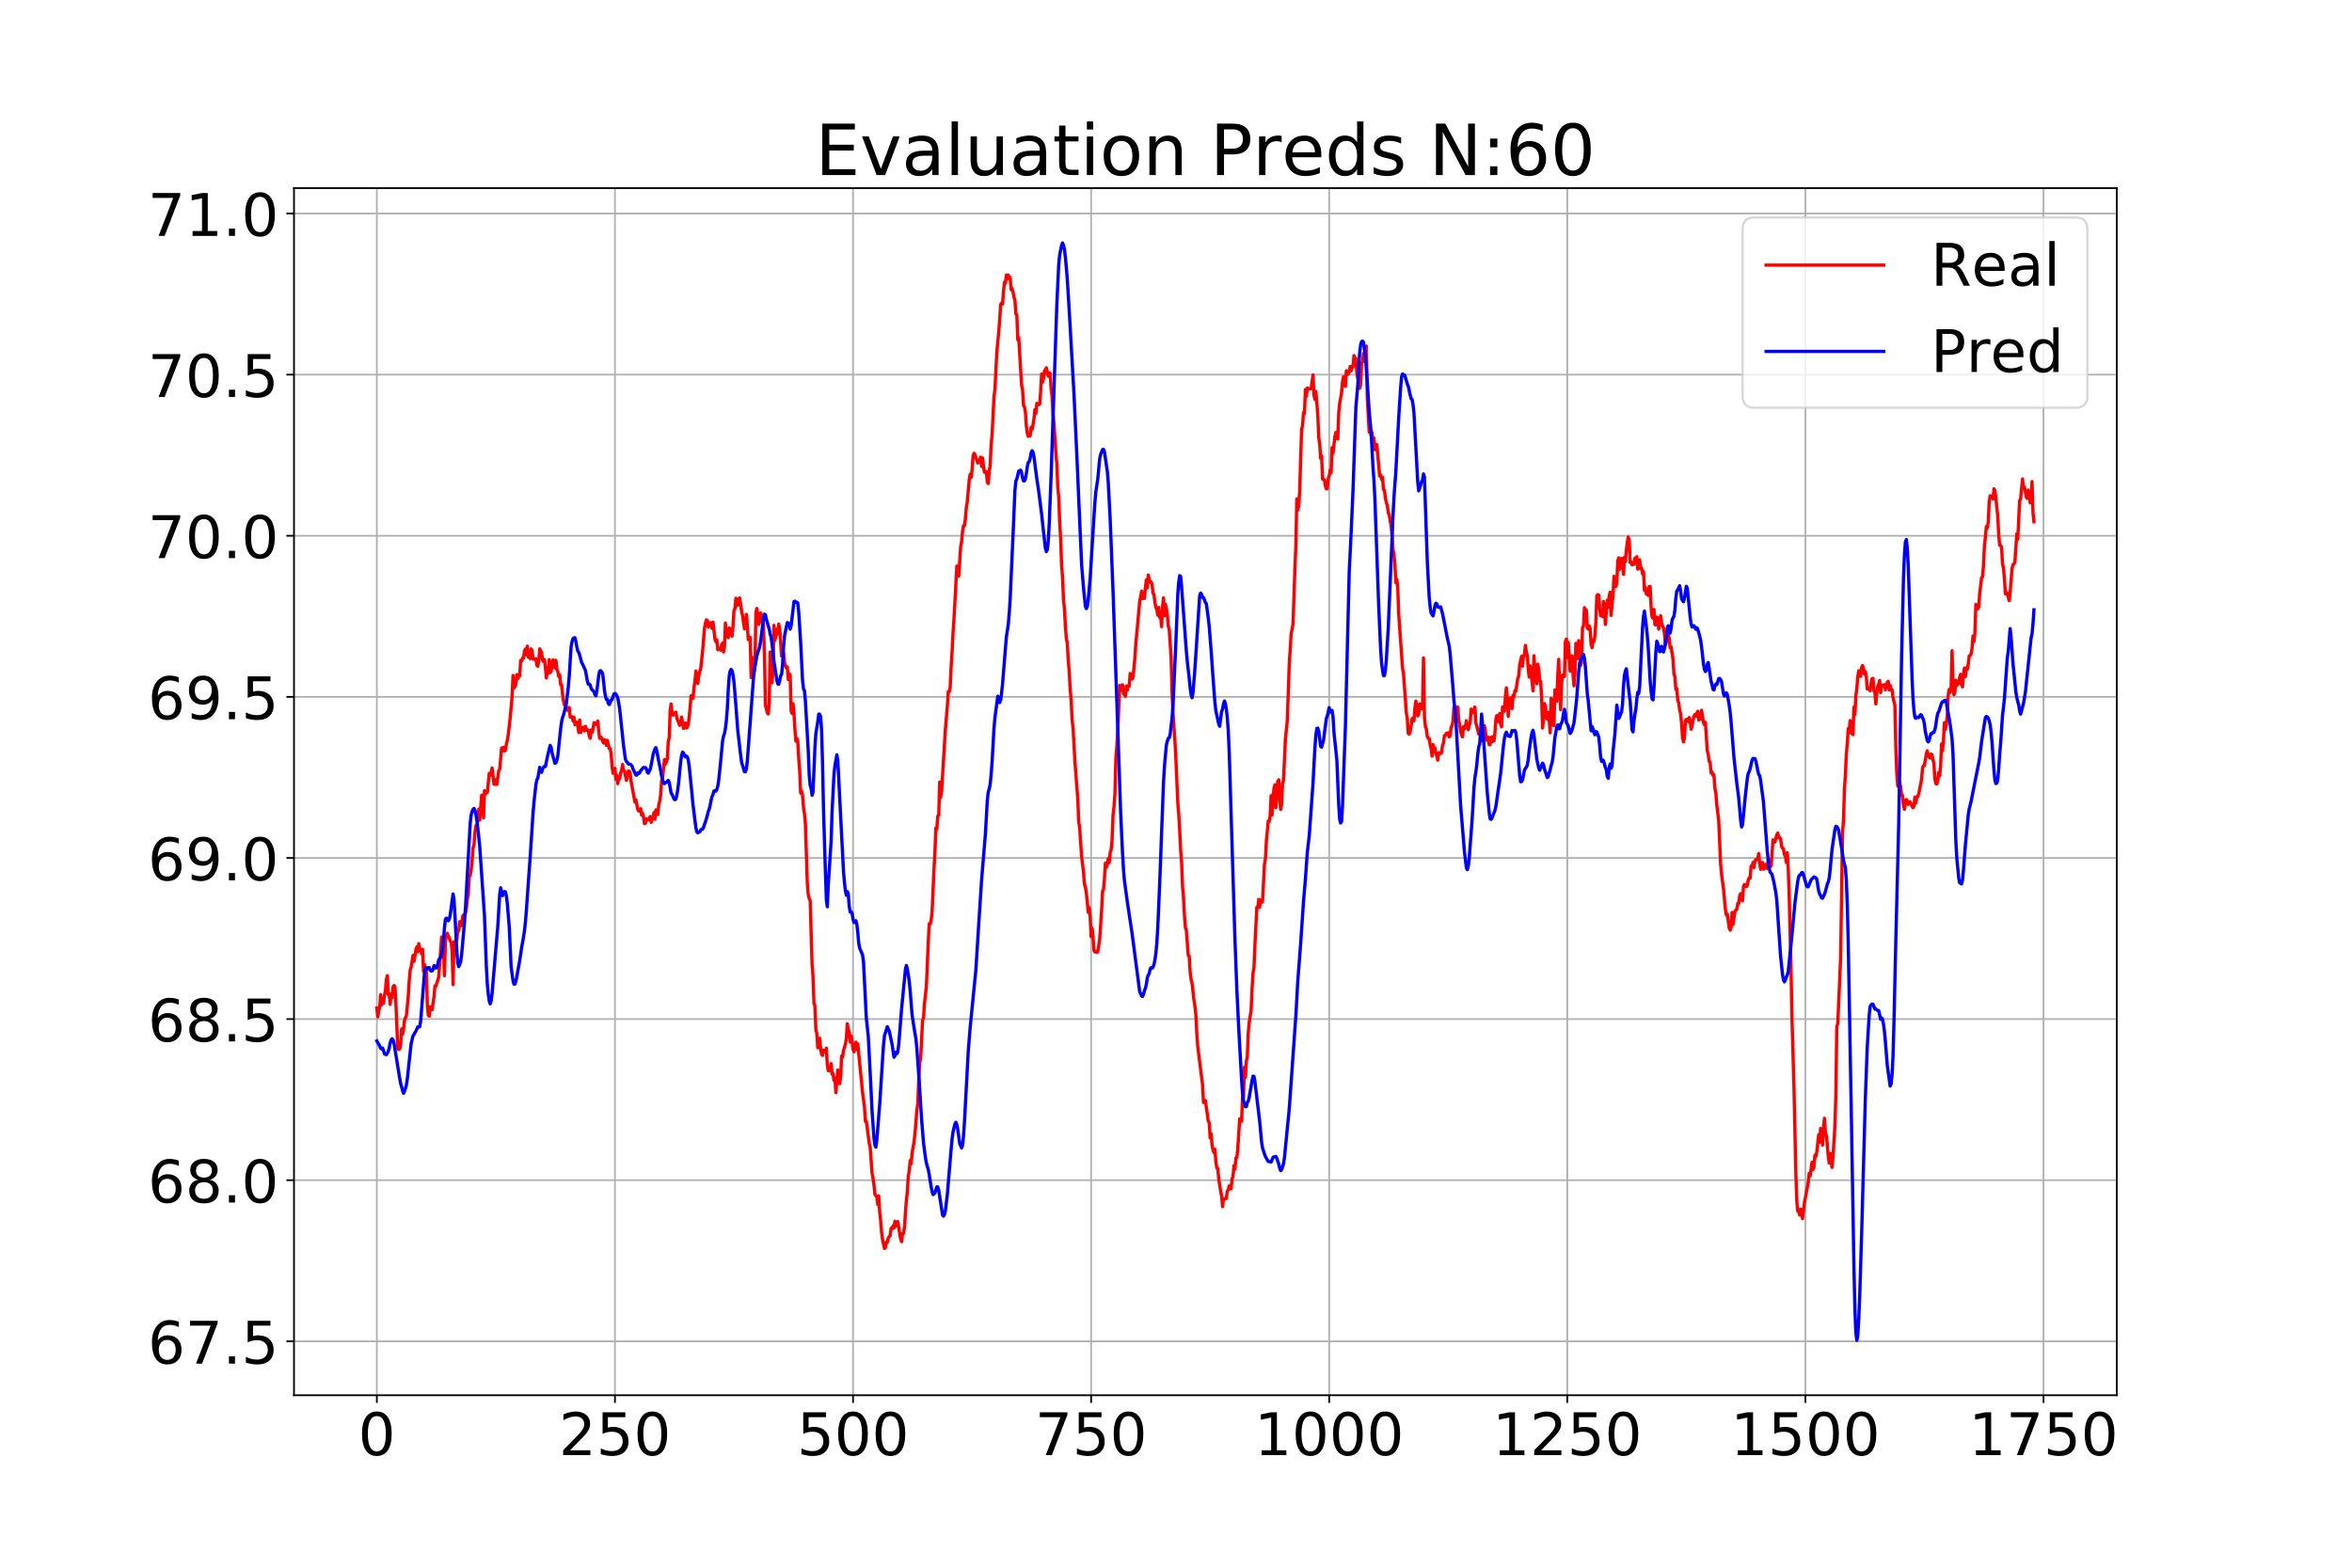 <?xml version="1.0" encoding="utf-8" standalone="no"?>
<!DOCTYPE svg PUBLIC "-//W3C//DTD SVG 1.1//EN"
  "http://www.w3.org/Graphics/SVG/1.1/DTD/svg11.dtd">
<!-- Created with matplotlib (https://matplotlib.org/) -->
<svg height="720pt" version="1.1" viewBox="0 0 1080 720" width="1080pt" xmlns="http://www.w3.org/2000/svg" xmlns:xlink="http://www.w3.org/1999/xlink">
 <defs>
  <style type="text/css">
*{stroke-linecap:butt;stroke-linejoin:round;}
  </style>
 </defs>
 <g id="figure_1">
  <g id="patch_1">
   <path d="M 0 720 
L 1080 720 
L 1080 0 
L 0 0 
z
" style="fill:#ffffff;"/>
  </g>
  <g id="axes_1">
   <g id="patch_2">
    <path d="M 135 640.8 
L 972 640.8 
L 972 86.4 
L 135 86.4 
z
" style="fill:#ffffff;"/>
   </g>
   <g id="matplotlib.axis_1">
    <g id="xtick_1">
     <g id="line2d_1">
      <path clip-path="url(#pe769f279f1)" d="M 173.045 640.8 
L 173.045 86.4 
" style="fill:none;stroke:#b0b0b0;stroke-linecap:square;stroke-width:0.8;"/>
     </g>
     <g id="line2d_2">
      <defs>
       <path d="M 0 0 
L 0 3.5 
" id="mf2d1c0c770" style="stroke:#000000;stroke-width:0.8;"/>
      </defs>
      <g>
       <use style="stroke:#000000;stroke-width:0.8;" x="173.045" xlink:href="#mf2d1c0c770" y="640.8"/>
      </g>
     </g>
     <g id="text_1">
      <!-- 0 -->
      <defs>
       <path d="M 31.781 66.406 
Q 24.172 66.406 20.328 58.906 
Q 16.5 51.422 16.5 36.375 
Q 16.5 21.391 20.328 13.891 
Q 24.172 6.391 31.781 6.391 
Q 39.453 6.391 43.281 13.891 
Q 47.125 21.391 47.125 36.375 
Q 47.125 51.422 43.281 58.906 
Q 39.453 66.406 31.781 66.406 
z
M 31.781 74.219 
Q 44.047 74.219 50.516 64.516 
Q 56.984 54.828 56.984 36.375 
Q 56.984 17.969 50.516 8.266 
Q 44.047 -1.422 31.781 -1.422 
Q 19.531 -1.422 13.062 8.266 
Q 6.594 17.969 6.594 36.375 
Q 6.594 54.828 13.062 64.516 
Q 19.531 74.219 31.781 74.219 
z
" id="DejaVuSans-48"/>
      </defs>
      <g transform="translate(164.456 668.316)scale(0.27 -0.27)">
       <use xlink:href="#DejaVuSans-48"/>
      </g>
     </g>
    </g>
    <g id="xtick_2">
     <g id="line2d_3">
      <path clip-path="url(#pe769f279f1)" d="M 282.371 640.8 
L 282.371 86.4 
" style="fill:none;stroke:#b0b0b0;stroke-linecap:square;stroke-width:0.8;"/>
     </g>
     <g id="line2d_4">
      <g>
       <use style="stroke:#000000;stroke-width:0.8;" x="282.371" xlink:href="#mf2d1c0c770" y="640.8"/>
      </g>
     </g>
     <g id="text_2">
      <!-- 250 -->
      <defs>
       <path d="M 19.188 8.297 
L 53.609 8.297 
L 53.609 0 
L 7.328 0 
L 7.328 8.297 
Q 12.938 14.109 22.625 23.891 
Q 32.328 33.688 34.812 36.531 
Q 39.547 41.844 41.422 45.531 
Q 43.312 49.219 43.312 52.781 
Q 43.312 58.594 39.234 62.25 
Q 35.156 65.922 28.609 65.922 
Q 23.969 65.922 18.812 64.312 
Q 13.672 62.703 7.812 59.422 
L 7.812 69.391 
Q 13.766 71.781 18.938 73 
Q 24.125 74.219 28.422 74.219 
Q 39.75 74.219 46.484 68.547 
Q 53.219 62.891 53.219 53.422 
Q 53.219 48.922 51.531 44.891 
Q 49.859 40.875 45.406 35.406 
Q 44.188 33.984 37.641 27.219 
Q 31.109 20.453 19.188 8.297 
z
" id="DejaVuSans-50"/>
       <path d="M 10.797 72.906 
L 49.516 72.906 
L 49.516 64.594 
L 19.828 64.594 
L 19.828 46.734 
Q 21.969 47.469 24.109 47.828 
Q 26.266 48.188 28.422 48.188 
Q 40.625 48.188 47.75 41.5 
Q 54.891 34.812 54.891 23.391 
Q 54.891 11.625 47.562 5.094 
Q 40.234 -1.422 26.906 -1.422 
Q 22.312 -1.422 17.547 -0.641 
Q 12.797 0.141 7.719 1.703 
L 7.719 11.625 
Q 12.109 9.234 16.797 8.062 
Q 21.484 6.891 26.703 6.891 
Q 35.156 6.891 40.078 11.328 
Q 45.016 15.766 45.016 23.391 
Q 45.016 31 40.078 35.438 
Q 35.156 39.891 26.703 39.891 
Q 22.75 39.891 18.812 39.016 
Q 14.891 38.141 10.797 36.281 
z
" id="DejaVuSans-53"/>
      </defs>
      <g transform="translate(256.603 668.316)scale(0.27 -0.27)">
       <use xlink:href="#DejaVuSans-50"/>
       <use x="63.623" xlink:href="#DejaVuSans-53"/>
       <use x="127.246" xlink:href="#DejaVuSans-48"/>
      </g>
     </g>
    </g>
    <g id="xtick_3">
     <g id="line2d_5">
      <path clip-path="url(#pe769f279f1)" d="M 391.697 640.8 
L 391.697 86.4 
" style="fill:none;stroke:#b0b0b0;stroke-linecap:square;stroke-width:0.8;"/>
     </g>
     <g id="line2d_6">
      <g>
       <use style="stroke:#000000;stroke-width:0.8;" x="391.697" xlink:href="#mf2d1c0c770" y="640.8"/>
      </g>
     </g>
     <g id="text_3">
      <!-- 500 -->
      <g transform="translate(365.929 668.316)scale(0.27 -0.27)">
       <use xlink:href="#DejaVuSans-53"/>
       <use x="63.623" xlink:href="#DejaVuSans-48"/>
       <use x="127.246" xlink:href="#DejaVuSans-48"/>
      </g>
     </g>
    </g>
    <g id="xtick_4">
     <g id="line2d_7">
      <path clip-path="url(#pe769f279f1)" d="M 501.024 640.8 
L 501.024 86.4 
" style="fill:none;stroke:#b0b0b0;stroke-linecap:square;stroke-width:0.8;"/>
     </g>
     <g id="line2d_8">
      <g>
       <use style="stroke:#000000;stroke-width:0.8;" x="501.024" xlink:href="#mf2d1c0c770" y="640.8"/>
      </g>
     </g>
     <g id="text_4">
      <!-- 750 -->
      <defs>
       <path d="M 8.203 72.906 
L 55.078 72.906 
L 55.078 68.703 
L 28.609 0 
L 18.312 0 
L 43.219 64.594 
L 8.203 64.594 
z
" id="DejaVuSans-55"/>
      </defs>
      <g transform="translate(475.255 668.316)scale(0.27 -0.27)">
       <use xlink:href="#DejaVuSans-55"/>
       <use x="63.623" xlink:href="#DejaVuSans-53"/>
       <use x="127.246" xlink:href="#DejaVuSans-48"/>
      </g>
     </g>
    </g>
    <g id="xtick_5">
     <g id="line2d_9">
      <path clip-path="url(#pe769f279f1)" d="M 610.35 640.8 
L 610.35 86.4 
" style="fill:none;stroke:#b0b0b0;stroke-linecap:square;stroke-width:0.8;"/>
     </g>
     <g id="line2d_10">
      <g>
       <use style="stroke:#000000;stroke-width:0.8;" x="610.35" xlink:href="#mf2d1c0c770" y="640.8"/>
      </g>
     </g>
     <g id="text_5">
      <!-- 1000 -->
      <defs>
       <path d="M 12.406 8.297 
L 28.516 8.297 
L 28.516 63.922 
L 10.984 60.406 
L 10.984 69.391 
L 28.422 72.906 
L 38.281 72.906 
L 38.281 8.297 
L 54.391 8.297 
L 54.391 0 
L 12.406 0 
z
" id="DejaVuSans-49"/>
      </defs>
      <g transform="translate(575.992 668.316)scale(0.27 -0.27)">
       <use xlink:href="#DejaVuSans-49"/>
       <use x="63.623" xlink:href="#DejaVuSans-48"/>
       <use x="127.246" xlink:href="#DejaVuSans-48"/>
       <use x="190.869" xlink:href="#DejaVuSans-48"/>
      </g>
     </g>
    </g>
    <g id="xtick_6">
     <g id="line2d_11">
      <path clip-path="url(#pe769f279f1)" d="M 719.676 640.8 
L 719.676 86.4 
" style="fill:none;stroke:#b0b0b0;stroke-linecap:square;stroke-width:0.8;"/>
     </g>
     <g id="line2d_12">
      <g>
       <use style="stroke:#000000;stroke-width:0.8;" x="719.676" xlink:href="#mf2d1c0c770" y="640.8"/>
      </g>
     </g>
     <g id="text_6">
      <!-- 1250 -->
      <g transform="translate(685.318 668.316)scale(0.27 -0.27)">
       <use xlink:href="#DejaVuSans-49"/>
       <use x="63.623" xlink:href="#DejaVuSans-50"/>
       <use x="127.246" xlink:href="#DejaVuSans-53"/>
       <use x="190.869" xlink:href="#DejaVuSans-48"/>
      </g>
     </g>
    </g>
    <g id="xtick_7">
     <g id="line2d_13">
      <path clip-path="url(#pe769f279f1)" d="M 829.002 640.8 
L 829.002 86.4 
" style="fill:none;stroke:#b0b0b0;stroke-linecap:square;stroke-width:0.8;"/>
     </g>
     <g id="line2d_14">
      <g>
       <use style="stroke:#000000;stroke-width:0.8;" x="829.002" xlink:href="#mf2d1c0c770" y="640.8"/>
      </g>
     </g>
     <g id="text_7">
      <!-- 1500 -->
      <g transform="translate(794.644 668.316)scale(0.27 -0.27)">
       <use xlink:href="#DejaVuSans-49"/>
       <use x="63.623" xlink:href="#DejaVuSans-53"/>
       <use x="127.246" xlink:href="#DejaVuSans-48"/>
       <use x="190.869" xlink:href="#DejaVuSans-48"/>
      </g>
     </g>
    </g>
    <g id="xtick_8">
     <g id="line2d_15">
      <path clip-path="url(#pe769f279f1)" d="M 938.328 640.8 
L 938.328 86.4 
" style="fill:none;stroke:#b0b0b0;stroke-linecap:square;stroke-width:0.8;"/>
     </g>
     <g id="line2d_16">
      <g>
       <use style="stroke:#000000;stroke-width:0.8;" x="938.328" xlink:href="#mf2d1c0c770" y="640.8"/>
      </g>
     </g>
     <g id="text_8">
      <!-- 1750 -->
      <g transform="translate(903.97 668.316)scale(0.27 -0.27)">
       <use xlink:href="#DejaVuSans-49"/>
       <use x="63.623" xlink:href="#DejaVuSans-55"/>
       <use x="127.246" xlink:href="#DejaVuSans-53"/>
       <use x="190.869" xlink:href="#DejaVuSans-48"/>
      </g>
     </g>
    </g>
   </g>
   <g id="matplotlib.axis_2">
    <g id="ytick_1">
     <g id="line2d_17">
      <path clip-path="url(#pe769f279f1)" d="M 135 616.028 
L 972 616.028 
" style="fill:none;stroke:#b0b0b0;stroke-linecap:square;stroke-width:0.8;"/>
     </g>
     <g id="line2d_18">
      <defs>
       <path d="M 0 0 
L -3.5 0 
" id="m2117aa61c8" style="stroke:#000000;stroke-width:0.8;"/>
      </defs>
      <g>
       <use style="stroke:#000000;stroke-width:0.8;" x="135" xlink:href="#m2117aa61c8" y="616.028"/>
      </g>
     </g>
     <g id="text_9">
      <!-- 67.5 -->
      <defs>
       <path d="M 33.016 40.375 
Q 26.375 40.375 22.484 35.828 
Q 18.609 31.297 18.609 23.391 
Q 18.609 15.531 22.484 10.953 
Q 26.375 6.391 33.016 6.391 
Q 39.656 6.391 43.531 10.953 
Q 47.406 15.531 47.406 23.391 
Q 47.406 31.297 43.531 35.828 
Q 39.656 40.375 33.016 40.375 
z
M 52.594 71.297 
L 52.594 62.312 
Q 48.875 64.062 45.094 64.984 
Q 41.312 65.922 37.594 65.922 
Q 27.828 65.922 22.672 59.328 
Q 17.531 52.734 16.797 39.406 
Q 19.672 43.656 24.016 45.922 
Q 28.375 48.188 33.594 48.188 
Q 44.578 48.188 50.953 41.516 
Q 57.328 34.859 57.328 23.391 
Q 57.328 12.156 50.688 5.359 
Q 44.047 -1.422 33.016 -1.422 
Q 20.359 -1.422 13.672 8.266 
Q 6.984 17.969 6.984 36.375 
Q 6.984 53.656 15.188 63.938 
Q 23.391 74.219 37.203 74.219 
Q 40.922 74.219 44.703 73.484 
Q 48.484 72.75 52.594 71.297 
z
" id="DejaVuSans-54"/>
       <path d="M 10.688 12.406 
L 21 12.406 
L 21 0 
L 10.688 0 
z
" id="DejaVuSans-46"/>
      </defs>
      <g transform="translate(67.883 626.286)scale(0.27 -0.27)">
       <use xlink:href="#DejaVuSans-54"/>
       <use x="63.623" xlink:href="#DejaVuSans-55"/>
       <use x="127.246" xlink:href="#DejaVuSans-46"/>
       <use x="159.033" xlink:href="#DejaVuSans-53"/>
      </g>
     </g>
    </g>
    <g id="ytick_2">
     <g id="line2d_19">
      <path clip-path="url(#pe769f279f1)" d="M 135 542.034 
L 972 542.034 
" style="fill:none;stroke:#b0b0b0;stroke-linecap:square;stroke-width:0.8;"/>
     </g>
     <g id="line2d_20">
      <g>
       <use style="stroke:#000000;stroke-width:0.8;" x="135" xlink:href="#m2117aa61c8" y="542.034"/>
      </g>
     </g>
     <g id="text_10">
      <!-- 68.0 -->
      <defs>
       <path d="M 31.781 34.625 
Q 24.75 34.625 20.719 30.859 
Q 16.703 27.094 16.703 20.516 
Q 16.703 13.922 20.719 10.156 
Q 24.75 6.391 31.781 6.391 
Q 38.812 6.391 42.859 10.172 
Q 46.922 13.969 46.922 20.516 
Q 46.922 27.094 42.891 30.859 
Q 38.875 34.625 31.781 34.625 
z
M 21.922 38.812 
Q 15.578 40.375 12.031 44.719 
Q 8.5 49.078 8.5 55.328 
Q 8.5 64.062 14.719 69.141 
Q 20.953 74.219 31.781 74.219 
Q 42.672 74.219 48.875 69.141 
Q 55.078 64.062 55.078 55.328 
Q 55.078 49.078 51.531 44.719 
Q 48 40.375 41.703 38.812 
Q 48.828 37.156 52.797 32.312 
Q 56.781 27.484 56.781 20.516 
Q 56.781 9.906 50.312 4.234 
Q 43.844 -1.422 31.781 -1.422 
Q 19.734 -1.422 13.25 4.234 
Q 6.781 9.906 6.781 20.516 
Q 6.781 27.484 10.781 32.312 
Q 14.797 37.156 21.922 38.812 
z
M 18.312 54.391 
Q 18.312 48.734 21.844 45.562 
Q 25.391 42.391 31.781 42.391 
Q 38.141 42.391 41.719 45.562 
Q 45.312 48.734 45.312 54.391 
Q 45.312 60.062 41.719 63.234 
Q 38.141 66.406 31.781 66.406 
Q 25.391 66.406 21.844 63.234 
Q 18.312 60.062 18.312 54.391 
z
" id="DejaVuSans-56"/>
      </defs>
      <g transform="translate(67.883 552.292)scale(0.27 -0.27)">
       <use xlink:href="#DejaVuSans-54"/>
       <use x="63.623" xlink:href="#DejaVuSans-56"/>
       <use x="127.246" xlink:href="#DejaVuSans-46"/>
       <use x="159.033" xlink:href="#DejaVuSans-48"/>
      </g>
     </g>
    </g>
    <g id="ytick_3">
     <g id="line2d_21">
      <path clip-path="url(#pe769f279f1)" d="M 135 468.041 
L 972 468.041 
" style="fill:none;stroke:#b0b0b0;stroke-linecap:square;stroke-width:0.8;"/>
     </g>
     <g id="line2d_22">
      <g>
       <use style="stroke:#000000;stroke-width:0.8;" x="135" xlink:href="#m2117aa61c8" y="468.041"/>
      </g>
     </g>
     <g id="text_11">
      <!-- 68.5 -->
      <g transform="translate(67.883 478.299)scale(0.27 -0.27)">
       <use xlink:href="#DejaVuSans-54"/>
       <use x="63.623" xlink:href="#DejaVuSans-56"/>
       <use x="127.246" xlink:href="#DejaVuSans-46"/>
       <use x="159.033" xlink:href="#DejaVuSans-53"/>
      </g>
     </g>
    </g>
    <g id="ytick_4">
     <g id="line2d_23">
      <path clip-path="url(#pe769f279f1)" d="M 135 394.048 
L 972 394.048 
" style="fill:none;stroke:#b0b0b0;stroke-linecap:square;stroke-width:0.8;"/>
     </g>
     <g id="line2d_24">
      <g>
       <use style="stroke:#000000;stroke-width:0.8;" x="135" xlink:href="#m2117aa61c8" y="394.048"/>
      </g>
     </g>
     <g id="text_12">
      <!-- 69.0 -->
      <defs>
       <path d="M 10.984 1.516 
L 10.984 10.5 
Q 14.703 8.734 18.5 7.812 
Q 22.312 6.891 25.984 6.891 
Q 35.75 6.891 40.891 13.453 
Q 46.047 20.016 46.781 33.406 
Q 43.953 29.203 39.594 26.953 
Q 35.25 24.703 29.984 24.703 
Q 19.047 24.703 12.672 31.312 
Q 6.297 37.938 6.297 49.422 
Q 6.297 60.641 12.938 67.422 
Q 19.578 74.219 30.609 74.219 
Q 43.266 74.219 49.922 64.516 
Q 56.594 54.828 56.594 36.375 
Q 56.594 19.141 48.406 8.859 
Q 40.234 -1.422 26.422 -1.422 
Q 22.703 -1.422 18.891 -0.688 
Q 15.094 0.047 10.984 1.516 
z
M 30.609 32.422 
Q 37.25 32.422 41.125 36.953 
Q 45.016 41.5 45.016 49.422 
Q 45.016 57.281 41.125 61.844 
Q 37.25 66.406 30.609 66.406 
Q 23.969 66.406 20.094 61.844 
Q 16.219 57.281 16.219 49.422 
Q 16.219 41.5 20.094 36.953 
Q 23.969 32.422 30.609 32.422 
z
" id="DejaVuSans-57"/>
      </defs>
      <g transform="translate(67.883 404.306)scale(0.27 -0.27)">
       <use xlink:href="#DejaVuSans-54"/>
       <use x="63.623" xlink:href="#DejaVuSans-57"/>
       <use x="127.246" xlink:href="#DejaVuSans-46"/>
       <use x="159.033" xlink:href="#DejaVuSans-48"/>
      </g>
     </g>
    </g>
    <g id="ytick_5">
     <g id="line2d_25">
      <path clip-path="url(#pe769f279f1)" d="M 135 320.054 
L 972 320.054 
" style="fill:none;stroke:#b0b0b0;stroke-linecap:square;stroke-width:0.8;"/>
     </g>
     <g id="line2d_26">
      <g>
       <use style="stroke:#000000;stroke-width:0.8;" x="135" xlink:href="#m2117aa61c8" y="320.054"/>
      </g>
     </g>
     <g id="text_13">
      <!-- 69.5 -->
      <g transform="translate(67.883 330.312)scale(0.27 -0.27)">
       <use xlink:href="#DejaVuSans-54"/>
       <use x="63.623" xlink:href="#DejaVuSans-57"/>
       <use x="127.246" xlink:href="#DejaVuSans-46"/>
       <use x="159.033" xlink:href="#DejaVuSans-53"/>
      </g>
     </g>
    </g>
    <g id="ytick_6">
     <g id="line2d_27">
      <path clip-path="url(#pe769f279f1)" d="M 135 246.061 
L 972 246.061 
" style="fill:none;stroke:#b0b0b0;stroke-linecap:square;stroke-width:0.8;"/>
     </g>
     <g id="line2d_28">
      <g>
       <use style="stroke:#000000;stroke-width:0.8;" x="135" xlink:href="#m2117aa61c8" y="246.061"/>
      </g>
     </g>
     <g id="text_14">
      <!-- 70.0 -->
      <g transform="translate(67.883 256.319)scale(0.27 -0.27)">
       <use xlink:href="#DejaVuSans-55"/>
       <use x="63.623" xlink:href="#DejaVuSans-48"/>
       <use x="127.246" xlink:href="#DejaVuSans-46"/>
       <use x="159.033" xlink:href="#DejaVuSans-48"/>
      </g>
     </g>
    </g>
    <g id="ytick_7">
     <g id="line2d_29">
      <path clip-path="url(#pe769f279f1)" d="M 135 172.067 
L 972 172.067 
" style="fill:none;stroke:#b0b0b0;stroke-linecap:square;stroke-width:0.8;"/>
     </g>
     <g id="line2d_30">
      <g>
       <use style="stroke:#000000;stroke-width:0.8;" x="135" xlink:href="#m2117aa61c8" y="172.067"/>
      </g>
     </g>
     <g id="text_15">
      <!-- 70.5 -->
      <g transform="translate(67.883 182.325)scale(0.27 -0.27)">
       <use xlink:href="#DejaVuSans-55"/>
       <use x="63.623" xlink:href="#DejaVuSans-48"/>
       <use x="127.246" xlink:href="#DejaVuSans-46"/>
       <use x="159.033" xlink:href="#DejaVuSans-53"/>
      </g>
     </g>
    </g>
    <g id="ytick_8">
     <g id="line2d_31">
      <path clip-path="url(#pe769f279f1)" d="M 135 98.074 
L 972 98.074 
" style="fill:none;stroke:#b0b0b0;stroke-linecap:square;stroke-width:0.8;"/>
     </g>
     <g id="line2d_32">
      <g>
       <use style="stroke:#000000;stroke-width:0.8;" x="135" xlink:href="#m2117aa61c8" y="98.074"/>
      </g>
     </g>
     <g id="text_16">
      <!-- 71.0 -->
      <g transform="translate(67.883 108.332)scale(0.27 -0.27)">
       <use xlink:href="#DejaVuSans-55"/>
       <use x="63.623" xlink:href="#DejaVuSans-49"/>
       <use x="127.246" xlink:href="#DejaVuSans-46"/>
       <use x="159.033" xlink:href="#DejaVuSans-48"/>
      </g>
     </g>
    </g>
   </g>
   <g id="line2d_33">
    <path clip-path="url(#pe769f279f1)" d="M 173.045 462.963 
L 173.483 467.036 
L 173.92 464.226 
L 174.357 462.842 
L 174.795 456.787 
L 175.232 461.469 
L 175.669 460.343 
L 176.107 460.791 
L 176.544 457.125 
L 176.981 455.002 
L 177.418 449.989 
L 177.856 448.091 
L 178.293 456.801 
L 178.73 457.019 
L 179.168 461.279 
L 179.605 456.412 
L 180.042 458.175 
L 180.48 453.295 
L 180.917 452.628 
L 181.354 453.136 
L 181.792 460.903 
L 182.666 481.557 
L 183.103 482.028 
L 183.541 481.697 
L 183.978 479.854 
L 184.415 472.54 
L 184.853 475.05 
L 185.29 472.736 
L 185.727 468.761 
L 186.165 467.382 
L 186.602 466.614 
L 187.476 457.383 
L 187.914 450.397 
L 188.351 445.611 
L 188.788 444.112 
L 189.663 438.785 
L 190.1 441.568 
L 190.975 436.249 
L 191.412 434.87 
L 191.85 437.101 
L 192.287 433.358 
L 192.724 436.264 
L 193.161 435.883 
L 193.599 438.03 
L 194.036 436.023 
L 194.473 446.036 
L 194.911 442.946 
L 195.348 444.097 
L 195.785 446.245 
L 196.223 461.538 
L 196.66 466.192 
L 197.097 466.692 
L 197.534 462.407 
L 197.972 463.477 
L 198.409 463.715 
L 199.284 457.853 
L 199.721 452.788 
L 200.158 452.96 
L 201.47 448.654 
L 202.782 430.334 
L 203.219 434.38 
L 203.657 436.541 
L 204.094 448.116 
L 204.531 431.716 
L 204.969 429.737 
L 205.406 428.63 
L 205.843 430.1 
L 206.281 430.628 
L 206.718 432.118 
L 207.155 432.819 
L 207.592 436.302 
L 208.03 452.222 
L 208.467 432.527 
L 208.904 434.959 
L 209.342 432.074 
L 209.779 431.582 
L 210.216 427.21 
L 210.654 427.426 
L 211.091 423.271 
L 211.966 425.099 
L 212.403 420.952 
L 212.84 420.266 
L 213.277 420.072 
L 213.715 419.412 
L 214.152 417.2 
L 214.589 413.125 
L 215.027 410.659 
L 215.464 401.935 
L 215.901 402.116 
L 216.339 399.545 
L 216.776 395.383 
L 217.213 389.408 
L 217.65 388.049 
L 218.088 382.383 
L 218.525 379.274 
L 218.962 380.304 
L 219.837 371.63 
L 220.274 376.639 
L 221.149 365.276 
L 221.586 365.13 
L 222.024 375.563 
L 222.461 363.16 
L 222.898 364.773 
L 223.335 363.418 
L 223.773 363.965 
L 224.647 355.212 
L 225.085 356.088 
L 225.522 354.935 
L 225.959 352.701 
L 226.834 360.181 
L 227.271 360.242 
L 227.708 358.068 
L 228.146 360.246 
L 229.02 353.867 
L 229.458 353.366 
L 230.332 343.522 
L 230.77 344.827 
L 231.207 343.228 
L 231.644 344.992 
L 232.082 344.453 
L 232.519 341.818 
L 232.956 339.878 
L 233.393 337.341 
L 234.268 329.787 
L 235.143 319.906 
L 235.58 310.242 
L 236.017 315.965 
L 236.455 315.272 
L 236.892 314.211 
L 237.329 309.84 
L 237.766 311.691 
L 238.204 310.736 
L 238.641 310.435 
L 239.078 303.3 
L 239.516 303.645 
L 239.953 302.242 
L 240.39 302.346 
L 240.828 298.86 
L 241.265 298.093 
L 241.702 300.82 
L 242.139 296.756 
L 242.577 301.782 
L 243.014 300.192 
L 243.451 302.504 
L 243.889 298.011 
L 244.326 298.824 
L 244.763 302.665 
L 245.201 302.815 
L 245.638 302.619 
L 246.075 302.579 
L 246.513 305.528 
L 246.95 306 
L 247.387 303.712 
L 247.824 298.003 
L 248.699 299.749 
L 249.136 303.176 
L 249.574 303.857 
L 250.011 302.898 
L 250.448 306.489 
L 250.886 311.372 
L 251.323 308.34 
L 251.76 309.333 
L 252.197 302.937 
L 252.635 308.899 
L 253.072 308.408 
L 253.509 304.862 
L 253.947 303.081 
L 254.384 305.792 
L 254.821 306.773 
L 255.259 303.284 
L 255.696 307.435 
L 256.133 308.37 
L 256.571 310.679 
L 257.008 309.915 
L 257.445 314.495 
L 257.882 314.614 
L 258.32 318.896 
L 258.757 321.987 
L 259.194 323.814 
L 259.632 322.254 
L 260.069 325.266 
L 260.506 326.012 
L 260.944 326.42 
L 261.381 324.942 
L 261.818 329.315 
L 262.255 329.181 
L 262.693 329.229 
L 263.13 331.123 
L 263.567 329.375 
L 264.005 332.855 
L 264.442 332.526 
L 264.879 331.652 
L 265.317 333.335 
L 265.754 336.398 
L 266.191 330.717 
L 266.629 336.445 
L 267.503 334.158 
L 267.94 334.016 
L 268.378 335.644 
L 268.815 333.577 
L 269.252 335.338 
L 269.69 335.112 
L 270.127 335.425 
L 270.564 338.012 
L 271.002 339.078 
L 271.439 335.281 
L 271.876 336.367 
L 272.313 334.849 
L 272.751 331.923 
L 273.188 332.055 
L 273.625 332.696 
L 274.063 332.573 
L 274.5 331.149 
L 274.937 335.845 
L 275.375 339.13 
L 275.812 338.414 
L 276.249 338.888 
L 276.687 340.348 
L 277.124 341.204 
L 277.561 339.735 
L 277.998 340.003 
L 278.436 342.307 
L 278.873 340.029 
L 279.748 343.781 
L 280.185 343.767 
L 280.622 346.301 
L 281.06 352.114 
L 281.497 355.148 
L 281.934 352.972 
L 282.371 352.911 
L 282.809 357.923 
L 283.246 356.108 
L 283.683 359.914 
L 284.121 357.341 
L 284.558 357.621 
L 284.995 355.003 
L 285.433 353.876 
L 285.87 351.093 
L 286.307 353.596 
L 286.745 354.048 
L 287.619 358.357 
L 288.056 356.98 
L 288.494 354.152 
L 288.931 354.149 
L 289.368 355.067 
L 289.806 358.97 
L 291.555 368.384 
L 291.992 367.297 
L 292.867 371.863 
L 293.304 372.476 
L 293.741 372.539 
L 294.179 371.414 
L 294.616 374.383 
L 295.053 373.601 
L 295.491 375.13 
L 295.928 378.305 
L 296.365 378.113 
L 296.803 376.069 
L 297.24 376.634 
L 297.677 376.53 
L 298.552 375.028 
L 298.989 377.659 
L 299.426 376.152 
L 299.864 375.313 
L 300.301 373.177 
L 300.738 376.253 
L 301.176 371.935 
L 301.613 372.736 
L 302.05 374.098 
L 302.487 369.862 
L 302.925 367.893 
L 303.362 365.038 
L 303.799 358.612 
L 304.237 357.225 
L 305.111 348.842 
L 305.549 350.964 
L 306.423 348.627 
L 306.861 340.499 
L 307.298 338.813 
L 307.735 326.299 
L 308.172 323.315 
L 308.61 328.207 
L 309.047 328.443 
L 309.484 327.41 
L 309.922 327.813 
L 310.359 327.116 
L 310.796 329.795 
L 312.108 333.142 
L 312.545 331.58 
L 312.983 329.351 
L 313.857 334.568 
L 314.295 332.514 
L 314.732 332.029 
L 315.169 334.345 
L 315.607 334.088 
L 316.044 332.502 
L 316.481 329.352 
L 317.356 319.496 
L 317.793 320.648 
L 318.23 320.708 
L 318.668 315.819 
L 319.105 313.107 
L 319.542 308.209 
L 319.98 312.913 
L 320.417 313.894 
L 320.854 310.315 
L 321.292 308.366 
L 321.729 307.324 
L 322.603 299.271 
L 323.478 288.784 
L 323.915 286.223 
L 324.353 284.682 
L 324.79 284.952 
L 325.227 288.049 
L 326.102 285.995 
L 326.539 286.02 
L 326.976 288.66 
L 327.414 285.753 
L 328.288 293.48 
L 328.726 294.766 
L 329.163 293.918 
L 329.6 298.391 
L 330.038 297.955 
L 330.475 297.71 
L 330.912 298.599 
L 331.35 296.252 
L 331.787 295.349 
L 332.224 299.436 
L 332.661 297.255 
L 333.099 286.143 
L 333.536 290.505 
L 334.411 292.857 
L 334.848 288.441 
L 335.285 291.443 
L 335.723 288.975 
L 336.16 292.211 
L 336.597 287.377 
L 337.034 280.378 
L 337.472 279.573 
L 337.909 274.784 
L 338.346 278.096 
L 338.784 277.863 
L 339.221 275.023 
L 339.658 274.622 
L 340.533 280.796 
L 340.97 282.665 
L 341.845 288.844 
L 342.282 287.325 
L 342.719 282.176 
L 343.157 287.286 
L 343.594 293.774 
L 344.031 293.573 
L 344.469 292.754 
L 344.906 311.167 
L 345.343 307.902 
L 345.781 302.006 
L 346.218 309.686 
L 346.655 306.311 
L 347.092 281.547 
L 347.53 279.434 
L 347.967 282.171 
L 348.404 286.779 
L 348.842 285.777 
L 349.279 281.532 
L 349.716 285.43 
L 350.154 282.669 
L 350.591 287.671 
L 351.028 300.57 
L 351.466 323.806 
L 352.34 327.4 
L 352.777 327.916 
L 353.215 322.286 
L 353.652 299.459 
L 354.527 313.501 
L 354.964 306.552 
L 355.401 287.183 
L 355.839 294.041 
L 356.276 291.862 
L 356.713 288.996 
L 357.15 291.104 
L 357.588 286.658 
L 358.025 288.652 
L 358.9 301.298 
L 359.774 299.694 
L 360.212 304 
L 360.649 305.996 
L 361.086 306.664 
L 361.524 306.261 
L 361.961 312.065 
L 362.398 309.516 
L 362.835 309.963 
L 363.273 326.469 
L 363.71 327.67 
L 364.147 323.167 
L 364.585 327.516 
L 365.022 335.209 
L 365.459 340.399 
L 365.897 339.099 
L 366.334 340.616 
L 366.771 348.496 
L 367.208 354.078 
L 367.646 364.264 
L 368.083 363.417 
L 368.52 365.298 
L 368.958 370.937 
L 369.395 373.594 
L 369.832 378.51 
L 370.707 405.645 
L 371.144 410.999 
L 371.582 412.672 
L 372.019 413.577 
L 372.893 443.104 
L 373.331 448.744 
L 373.768 460.994 
L 374.205 461.965 
L 374.643 473.213 
L 375.08 474.538 
L 375.517 481.241 
L 375.955 477.404 
L 376.392 476.87 
L 376.829 481.768 
L 377.266 484.174 
L 377.704 484.721 
L 378.141 482.32 
L 378.578 482.879 
L 379.016 483.079 
L 379.453 481.412 
L 379.89 489.152 
L 380.328 491.732 
L 380.765 489.87 
L 381.202 491.846 
L 381.639 488.492 
L 382.077 493.275 
L 382.514 493.089 
L 382.951 496.215 
L 383.389 495.176 
L 383.826 501.811 
L 384.701 491.392 
L 385.138 496.51 
L 385.575 497.708 
L 386.013 494.682 
L 386.45 485.016 
L 386.887 485.572 
L 387.324 482.448 
L 388.199 479.624 
L 388.636 476.902 
L 389.074 470.176 
L 389.511 472.766 
L 389.948 473.949 
L 390.386 478.573 
L 390.823 475.776 
L 391.26 478.428 
L 391.697 481.866 
L 392.135 483.073 
L 393.009 478.65 
L 393.447 482.025 
L 393.884 479.463 
L 396.071 501.765 
L 396.945 508.322 
L 397.382 515.089 
L 397.82 515.008 
L 399.132 525.039 
L 399.569 526.783 
L 400.444 538.936 
L 400.881 541.06 
L 401.318 544.339 
L 401.755 548.495 
L 402.193 549.22 
L 402.63 549.634 
L 403.067 553.212 
L 403.505 549.246 
L 403.942 556.827 
L 404.379 560.576 
L 404.817 566.055 
L 405.254 569.228 
L 406.129 573.429 
L 406.566 573.003 
L 407.003 570.503 
L 407.44 570.682 
L 407.878 568.529 
L 408.752 567.512 
L 409.19 564.123 
L 409.627 564.299 
L 410.064 563.01 
L 410.502 563.979 
L 410.939 560.881 
L 411.376 563.078 
L 412.251 561.043 
L 413.563 569.137 
L 414 570.263 
L 414.437 566.528 
L 414.875 566.527 
L 415.312 563.579 
L 416.187 551.126 
L 416.624 547.747 
L 417.061 540.152 
L 417.498 537.891 
L 417.936 533.007 
L 418.373 534.518 
L 418.81 529.573 
L 419.685 524.621 
L 420.122 520.979 
L 420.997 509.93 
L 421.434 506.95 
L 421.871 496.004 
L 422.309 487.953 
L 422.746 486.188 
L 423.621 468.677 
L 424.058 467.605 
L 424.495 460.927 
L 425.37 453.188 
L 426.245 432.722 
L 426.682 424.259 
L 427.119 424.453 
L 427.556 422.796 
L 427.994 418.749 
L 428.868 399.371 
L 429.306 391.109 
L 429.743 380.262 
L 430.18 380.795 
L 430.618 374.802 
L 431.055 374.461 
L 431.492 359.2 
L 431.929 366.311 
L 432.367 363.392 
L 434.116 334.823 
L 434.991 324.55 
L 435.428 317.679 
L 435.865 317.788 
L 436.303 315.745 
L 436.74 306.215 
L 437.177 299.473 
L 437.614 290.543 
L 438.052 284.316 
L 439.364 259.965 
L 440.238 264.617 
L 441.113 251.067 
L 441.55 248.78 
L 441.987 243.94 
L 442.425 241.478 
L 442.862 241.391 
L 443.299 238.344 
L 443.737 232.907 
L 444.174 230.388 
L 445.049 220.382 
L 445.486 217.84 
L 445.923 219.326 
L 446.361 215.776 
L 446.798 209.545 
L 447.235 208.153 
L 447.672 208.784 
L 448.984 212.651 
L 449.422 211.474 
L 449.859 211.276 
L 450.296 209.928 
L 450.734 214.206 
L 451.171 210.325 
L 451.608 214.148 
L 452.045 216.881 
L 452.483 216.562 
L 452.92 216.647 
L 453.357 221.436 
L 453.795 222.099 
L 454.232 216.405 
L 454.669 213.966 
L 455.107 204.094 
L 455.544 199.714 
L 456.418 182.475 
L 456.856 178.688 
L 457.73 161.72 
L 458.605 152.343 
L 459.042 146.938 
L 459.48 139.8 
L 459.917 139.273 
L 460.354 139.642 
L 460.792 133.924 
L 461.229 129.67 
L 461.666 130.041 
L 462.103 126.315 
L 462.541 128.098 
L 462.978 126.324 
L 463.415 127.938 
L 463.853 127.398 
L 464.29 133.061 
L 464.727 132.47 
L 465.165 134.143 
L 465.602 136.475 
L 466.039 137.74 
L 466.476 144.182 
L 466.914 144.548 
L 467.351 156.06 
L 467.788 155.116 
L 469.1 177.043 
L 469.538 178.842 
L 469.975 186.313 
L 470.412 186.812 
L 470.85 189.222 
L 471.287 195.747 
L 471.724 198.863 
L 472.161 200.417 
L 472.599 199.31 
L 473.036 200.18 
L 473.473 196.27 
L 473.911 197.262 
L 474.348 195.138 
L 474.785 192.274 
L 475.223 188.111 
L 475.66 189.853 
L 476.097 185.259 
L 476.534 185.683 
L 476.972 185.862 
L 477.409 185.54 
L 477.846 179.912 
L 478.284 171.808 
L 478.721 175.501 
L 479.158 173.691 
L 479.596 170.47 
L 480.47 168.929 
L 480.908 171.168 
L 481.345 172.775 
L 481.782 171.198 
L 482.219 171.463 
L 482.657 178.94 
L 483.094 182.075 
L 483.531 190.197 
L 483.969 194.218 
L 484.843 208.048 
L 485.281 213.098 
L 485.718 223.778 
L 486.155 228.217 
L 486.592 239.927 
L 487.03 247.147 
L 487.467 259.493 
L 487.904 265.229 
L 488.342 275.552 
L 488.779 279.672 
L 489.216 287.672 
L 489.654 293.447 
L 490.091 295.158 
L 490.528 303.616 
L 490.966 308.155 
L 491.403 316.701 
L 491.84 321.226 
L 492.277 330.594 
L 492.715 333.876 
L 493.589 349.868 
L 494.901 366.992 
L 495.339 377.549 
L 495.776 380.21 
L 496.65 393.383 
L 497.525 400.432 
L 497.962 406.086 
L 498.4 407.474 
L 498.837 410.056 
L 499.712 418.985 
L 500.149 416.808 
L 500.586 420.943 
L 501.024 430.177 
L 501.461 426.323 
L 501.898 430.303 
L 502.335 436.451 
L 502.773 437.203 
L 503.21 437.029 
L 503.647 437.455 
L 504.085 437.111 
L 504.959 431.342 
L 505.834 418.227 
L 506.271 409.425 
L 506.708 408.467 
L 507.146 403.687 
L 507.583 396.44 
L 508.02 398.387 
L 508.458 397.206 
L 508.895 394.319 
L 509.332 396.16 
L 509.77 391.645 
L 510.207 390.368 
L 510.644 385.833 
L 511.082 374.418 
L 511.519 370.71 
L 511.956 364.66 
L 512.393 348.017 
L 512.831 342.657 
L 513.268 335.566 
L 514.143 314.789 
L 514.58 317.151 
L 515.017 316.04 
L 515.455 314.502 
L 515.892 318.561 
L 516.329 318.97 
L 516.766 319.787 
L 517.204 315.06 
L 517.641 316.925 
L 518.078 314.992 
L 518.516 315.116 
L 518.953 309.303 
L 519.39 310.299 
L 519.828 311.904 
L 520.265 311.126 
L 521.139 302.049 
L 521.577 295.018 
L 522.014 290.979 
L 523.326 276.169 
L 523.763 274.14 
L 524.201 271.472 
L 524.638 274.961 
L 525.075 273.742 
L 525.513 274.799 
L 525.95 269.857 
L 526.387 266.298 
L 526.824 269.976 
L 527.262 264.076 
L 527.699 266.328 
L 528.136 267.402 
L 528.574 267.231 
L 529.011 268.443 
L 529.448 272.423 
L 529.886 273.108 
L 530.323 276.698 
L 530.76 279.107 
L 531.197 279.821 
L 531.635 282.531 
L 532.072 278.982 
L 532.509 283.613 
L 532.947 282.819 
L 533.384 287.785 
L 533.821 278.784 
L 534.259 274.587 
L 534.696 282.811 
L 535.133 277.534 
L 535.571 279.338 
L 536.008 282.282 
L 536.445 287.436 
L 536.882 288.897 
L 537.757 301.935 
L 538.194 318.275 
L 538.632 327.492 
L 539.506 340.312 
L 539.944 348.329 
L 540.818 368.477 
L 541.255 374.019 
L 541.693 381.204 
L 542.13 390.427 
L 542.567 396.064 
L 543.005 407.157 
L 543.442 412.101 
L 543.879 420.509 
L 544.317 425.97 
L 544.754 427.25 
L 545.629 438.804 
L 546.066 439.139 
L 546.503 446.517 
L 546.94 449.949 
L 547.378 451.577 
L 548.252 459.35 
L 548.69 462.095 
L 549.127 466.157 
L 549.564 474.723 
L 550.002 480.768 
L 552.188 498.17 
L 552.625 506.345 
L 553.063 505.255 
L 553.5 505.521 
L 554.812 514.846 
L 555.249 515.601 
L 555.687 522.641 
L 556.124 520.664 
L 556.561 525.894 
L 556.998 528.335 
L 557.436 529.359 
L 557.873 527.817 
L 558.31 533.614 
L 558.748 536.419 
L 559.185 536.617 
L 559.622 541.416 
L 560.497 547.112 
L 560.934 549.126 
L 561.371 554.18 
L 561.809 550.532 
L 562.246 550.683 
L 562.683 550.678 
L 563.121 550.374 
L 563.558 546.944 
L 563.995 546.494 
L 564.433 544.66 
L 564.87 544.901 
L 565.307 545.985 
L 565.745 541.382 
L 566.182 540.387 
L 566.619 535.346 
L 567.056 537.047 
L 567.494 531.849 
L 567.931 531.773 
L 568.368 527.619 
L 569.243 513.9 
L 569.68 514.863 
L 570.118 514.978 
L 570.555 503.671 
L 570.992 504.063 
L 571.429 490.109 
L 571.867 494.838 
L 572.304 487.388 
L 572.741 485.386 
L 573.179 474.329 
L 573.616 469.553 
L 574.491 464.057 
L 574.928 454.088 
L 575.365 446.762 
L 575.803 444.526 
L 576.24 434.009 
L 577.114 416.755 
L 577.552 416.994 
L 577.989 413.069 
L 578.426 416.618 
L 578.864 413.406 
L 579.301 414.381 
L 579.738 413.964 
L 580.613 396.975 
L 581.05 394.46 
L 581.487 386.59 
L 582.362 377.075 
L 582.799 377.268 
L 583.237 374.841 
L 583.674 365.403 
L 584.111 374.374 
L 584.549 366.5 
L 584.986 362.118 
L 585.423 360.455 
L 585.861 370.943 
L 586.735 358.871 
L 587.172 358.136 
L 587.61 366.564 
L 588.047 371.762 
L 588.484 369.24 
L 588.922 359.668 
L 589.359 358.381 
L 590.234 339.436 
L 591.108 330.81 
L 591.983 305.588 
L 592.857 291.377 
L 593.732 286.642 
L 594.607 260.976 
L 595.044 250.308 
L 595.481 229.14 
L 595.918 234.207 
L 596.356 232.251 
L 596.793 225.578 
L 597.668 197.083 
L 598.105 195.671 
L 598.542 189.492 
L 598.98 189.973 
L 599.417 178.935 
L 599.854 181.996 
L 600.292 178.215 
L 600.729 178.561 
L 601.166 178.581 
L 601.603 178.482 
L 602.041 178.539 
L 602.915 172.213 
L 603.353 181.436 
L 603.79 183.443 
L 604.227 179.841 
L 605.102 190.299 
L 605.539 200.955 
L 605.976 203.716 
L 606.414 210.493 
L 606.851 209.366 
L 607.288 220.011 
L 607.726 219.981 
L 608.163 220.429 
L 608.6 223.254 
L 609.038 224.498 
L 609.475 224.442 
L 609.912 219.788 
L 610.35 218.615 
L 610.787 215.908 
L 611.224 217.174 
L 611.661 205.586 
L 612.099 208.142 
L 612.973 200.487 
L 613.411 198.637 
L 613.848 199.577 
L 614.285 201.65 
L 614.723 189.547 
L 615.16 185.243 
L 616.034 180.26 
L 616.472 175.284 
L 616.909 173.037 
L 617.346 173.863 
L 617.784 177.454 
L 618.221 170.293 
L 618.658 171.986 
L 619.096 171.735 
L 619.533 170.883 
L 619.97 168.293 
L 620.408 170.32 
L 620.845 168.101 
L 621.282 168.536 
L 621.719 163.308 
L 622.157 164.446 
L 622.594 164.677 
L 623.031 171.177 
L 623.469 173.781 
L 623.906 174.723 
L 624.343 178.32 
L 624.781 176.577 
L 625.218 166.497 
L 625.655 166.193 
L 626.092 162.312 
L 626.53 165.855 
L 626.967 161.679 
L 627.404 158.944 
L 627.842 182.826 
L 628.716 198.432 
L 629.154 197.476 
L 629.591 200.119 
L 630.028 198.666 
L 630.466 203.037 
L 630.903 201.214 
L 631.34 206.56 
L 631.777 204.377 
L 632.215 204.197 
L 633.089 213.82 
L 633.527 218.642 
L 633.964 218.087 
L 634.401 220.155 
L 634.839 219.213 
L 635.276 224.811 
L 635.713 225.195 
L 636.15 228.693 
L 636.588 230.947 
L 637.025 231.977 
L 637.462 235.541 
L 637.9 236.222 
L 638.337 239.266 
L 638.774 241.111 
L 639.212 245.972 
L 639.649 252.472 
L 640.086 254.354 
L 640.524 259.529 
L 640.961 267.599 
L 641.398 266.108 
L 641.835 270.296 
L 642.273 282.206 
L 644.022 306.893 
L 644.459 309.378 
L 645.771 327.375 
L 646.208 330.081 
L 646.646 336.838 
L 647.083 337.18 
L 647.52 335.998 
L 647.958 333.497 
L 648.395 330.06 
L 648.832 329.856 
L 649.27 331.084 
L 649.707 325.222 
L 650.144 321.993 
L 650.582 324.62 
L 651.019 328.799 
L 651.456 327.986 
L 651.893 323.33 
L 652.331 323.443 
L 652.768 325.483 
L 653.205 324.985 
L 653.643 302.157 
L 654.08 329.202 
L 654.517 333.588 
L 654.955 334.856 
L 655.392 338.269 
L 655.829 339.128 
L 656.266 339.142 
L 656.704 342.044 
L 657.141 343.773 
L 657.578 347.255 
L 658.016 341.975 
L 658.453 343.695 
L 658.89 343.542 
L 659.328 346.231 
L 659.765 347.154 
L 660.202 349.12 
L 660.639 345.648 
L 661.077 346.3 
L 661.951 345.737 
L 662.389 342.289 
L 662.826 341.242 
L 663.263 337.824 
L 663.701 337.759 
L 664.138 336.817 
L 664.575 337.265 
L 665.013 336.516 
L 665.45 338.457 
L 665.887 337.979 
L 666.324 333.995 
L 666.762 333.341 
L 667.199 331.146 
L 667.636 324.767 
L 668.074 329.011 
L 668.511 327.095 
L 669.386 324.708 
L 669.823 330.673 
L 670.26 332.941 
L 670.697 335.861 
L 671.135 337.656 
L 671.572 338.431 
L 672.009 333.726 
L 672.447 334.701 
L 672.884 334.308 
L 673.321 331.006 
L 674.196 335.125 
L 674.633 332.84 
L 675.071 332.132 
L 675.508 325.677 
L 675.945 327.494 
L 676.382 325.993 
L 676.82 326.511 
L 677.257 324.714 
L 677.694 332.125 
L 678.132 333.501 
L 679.006 337.173 
L 679.444 336.724 
L 679.881 336.914 
L 680.318 340.182 
L 680.755 335.931 
L 681.193 334.303 
L 681.63 333.379 
L 682.067 335.616 
L 682.505 339.897 
L 682.942 339.974 
L 683.379 338.6 
L 683.817 342.061 
L 684.254 342.02 
L 684.691 338.616 
L 685.129 340.584 
L 685.566 338.3 
L 686.003 340.346 
L 686.44 336.663 
L 686.878 330.36 
L 687.315 328.624 
L 687.752 330.323 
L 688.19 331.46 
L 688.627 327.706 
L 689.064 332.453 
L 689.502 333.823 
L 689.939 324.7 
L 690.376 326.375 
L 690.813 326.639 
L 691.251 319.911 
L 691.688 315.906 
L 692.125 321.092 
L 692.563 329.02 
L 693 321.151 
L 693.437 320.539 
L 693.875 322.264 
L 694.312 325.408 
L 694.749 319.338 
L 695.187 320.01 
L 695.624 317.13 
L 696.061 317.429 
L 696.936 311.636 
L 697.373 310.384 
L 697.81 305.302 
L 698.685 301.45 
L 699.122 305.97 
L 699.56 301.146 
L 699.997 300.986 
L 700.434 296.43 
L 700.871 299.436 
L 701.309 301.079 
L 701.746 307.277 
L 702.183 311.015 
L 702.621 305.834 
L 703.058 308.541 
L 703.933 317.298 
L 704.37 301.162 
L 704.807 308.077 
L 705.245 312.561 
L 705.682 314.044 
L 706.119 305.075 
L 706.556 307.376 
L 706.994 312.464 
L 707.431 312.976 
L 707.868 319.534 
L 708.306 334.357 
L 708.743 330.81 
L 709.18 323.161 
L 709.618 324.35 
L 710.055 329.354 
L 710.492 330.335 
L 710.929 327.269 
L 711.367 330.49 
L 711.804 336.55 
L 712.241 320.797 
L 712.679 321.442 
L 713.116 333.046 
L 713.553 333.268 
L 713.991 316.878 
L 714.428 317.265 
L 714.865 322.005 
L 715.303 310.329 
L 715.74 302.807 
L 716.177 316.068 
L 716.614 325.938 
L 717.052 313.868 
L 717.489 310.061 
L 718.364 310.7 
L 718.801 294.635 
L 719.238 293.5 
L 719.676 302.023 
L 720.113 295.028 
L 720.987 308.217 
L 721.862 301.191 
L 722.299 309.471 
L 722.737 314.981 
L 723.174 309.556 
L 723.611 295.477 
L 724.049 297.299 
L 724.486 302.475 
L 724.923 294.216 
L 725.361 297.833 
L 725.798 305.605 
L 726.235 304.191 
L 726.672 288.178 
L 727.11 287.63 
L 727.547 279.115 
L 727.984 282.097 
L 728.422 280.168 
L 728.859 288.495 
L 729.296 288.906 
L 729.734 287.479 
L 730.171 288.769 
L 730.608 295.903 
L 731.045 297.471 
L 731.483 294.014 
L 731.92 294.637 
L 732.357 292.053 
L 732.795 285.694 
L 733.232 273.517 
L 733.669 273.08 
L 734.107 273.287 
L 734.544 279.515 
L 734.981 282.745 
L 735.418 282.09 
L 735.856 283.184 
L 736.293 276.269 
L 736.73 279.202 
L 737.168 286.798 
L 738.042 275.658 
L 738.48 278.834 
L 738.917 273.819 
L 739.354 271.934 
L 739.792 282.631 
L 740.229 277.445 
L 740.666 273.846 
L 741.103 264.678 
L 741.541 269.506 
L 741.978 269.324 
L 742.415 267.953 
L 742.853 257.532 
L 743.29 256.199 
L 743.727 261.448 
L 744.602 256.401 
L 745.039 257.087 
L 745.476 263.788 
L 745.914 255.994 
L 746.351 257.946 
L 746.788 252.706 
L 747.226 249.144 
L 747.663 246.613 
L 748.1 248.098 
L 748.538 258.354 
L 748.975 258.024 
L 749.412 259.433 
L 749.85 258.319 
L 750.287 259.192 
L 750.724 256.414 
L 751.161 256.236 
L 751.599 255.681 
L 752.036 261.406 
L 752.473 258.024 
L 752.911 257.107 
L 753.348 261.213 
L 753.785 260.857 
L 754.223 263.588 
L 754.66 262.564 
L 755.097 271.126 
L 755.534 269.76 
L 755.972 272.823 
L 756.409 271.816 
L 756.846 273.471 
L 757.284 269.373 
L 757.721 269.336 
L 758.158 278.888 
L 758.596 283.266 
L 759.033 283.909 
L 759.47 279.911 
L 759.908 286.873 
L 760.345 286.989 
L 760.782 283.393 
L 761.219 283.82 
L 761.657 288.932 
L 762.531 282.766 
L 762.969 286.01 
L 763.406 287.454 
L 763.843 288.41 
L 764.281 290.832 
L 764.718 296.169 
L 765.155 294.934 
L 765.592 291.268 
L 766.03 291.087 
L 766.467 293.114 
L 766.904 297.5 
L 767.342 297.128 
L 768.216 302.683 
L 768.654 309.609 
L 769.091 310.779 
L 769.528 316.667 
L 769.966 316.238 
L 770.403 321.784 
L 770.84 322.72 
L 771.277 326.15 
L 771.715 327.629 
L 772.152 332.177 
L 772.589 338.801 
L 773.027 340.732 
L 773.464 338.892 
L 773.901 331 
L 774.339 330.391 
L 774.776 330.369 
L 775.213 331.422 
L 775.65 329.554 
L 776.088 330.963 
L 776.525 334.902 
L 776.962 333.452 
L 777.4 330.811 
L 777.837 328.88 
L 778.274 328.17 
L 778.712 328.947 
L 779.149 327.504 
L 779.586 326.681 
L 780.024 330.676 
L 780.461 327.653 
L 780.898 330.203 
L 781.335 326.219 
L 782.21 331.882 
L 782.647 332.871 
L 783.085 331.747 
L 783.959 344.749 
L 784.397 346.477 
L 784.834 349.686 
L 785.271 350.231 
L 785.708 354.986 
L 786.146 354.544 
L 786.583 356.103 
L 787.02 355.854 
L 787.458 362.15 
L 787.895 364.132 
L 788.332 369.8 
L 789.207 376.764 
L 790.082 396.919 
L 790.519 401.628 
L 791.393 408.217 
L 792.268 417.564 
L 792.705 420.243 
L 793.143 419.849 
L 794.017 426.138 
L 794.455 427.201 
L 794.892 425.909 
L 795.329 419.081 
L 795.766 424.636 
L 796.641 418.68 
L 797.078 417.962 
L 797.516 417.663 
L 797.953 414.891 
L 798.39 415.088 
L 798.828 411.381 
L 799.265 410.439 
L 799.702 411.377 
L 800.139 413.753 
L 800.577 407.23 
L 801.014 406.208 
L 801.451 406.911 
L 801.889 407.272 
L 802.326 406.59 
L 802.763 404.192 
L 803.201 403.172 
L 803.638 403.273 
L 804.075 397.793 
L 804.513 398.081 
L 804.95 396.116 
L 805.387 398.445 
L 805.824 395.495 
L 806.262 394.753 
L 806.699 394.879 
L 807.136 394.385 
L 807.574 392.041 
L 808.011 396.572 
L 808.448 399.223 
L 808.886 397.393 
L 809.323 396.119 
L 809.76 399.222 
L 810.197 398.887 
L 810.635 397.042 
L 811.072 397.524 
L 811.509 398.872 
L 811.947 394.395 
L 812.384 395.845 
L 812.821 395.52 
L 813.259 397.827 
L 814.133 385.732 
L 814.571 386.375 
L 815.008 386.745 
L 815.882 383.418 
L 816.32 382.612 
L 816.757 384.856 
L 817.194 384.63 
L 817.632 385.228 
L 818.069 388.74 
L 818.506 389.512 
L 818.944 389.846 
L 819.381 392.58 
L 819.818 392.89 
L 820.255 396.135 
L 820.693 391.61 
L 821.13 399.07 
L 821.567 411.362 
L 822.442 446.988 
L 822.879 469.094 
L 823.754 498.9 
L 824.629 538.939 
L 825.066 551.731 
L 825.503 556.307 
L 825.94 556.136 
L 826.378 558.087 
L 826.815 555.288 
L 827.252 557.08 
L 827.69 559.693 
L 828.564 552.312 
L 830.313 543.099 
L 830.751 538.816 
L 831.188 540.076 
L 832.063 533.739 
L 832.5 537.105 
L 832.937 536.07 
L 833.375 530.606 
L 833.812 531.185 
L 834.249 528.912 
L 835.124 521.131 
L 835.561 524.603 
L 835.998 518.275 
L 836.436 520.304 
L 836.873 525.911 
L 837.31 518.282 
L 837.748 513.603 
L 838.185 520.014 
L 838.622 521.566 
L 839.06 525.625 
L 839.497 531.076 
L 839.934 534.135 
L 840.371 529.721 
L 840.809 533.419 
L 841.246 536.153 
L 841.683 531.155 
L 842.558 517.422 
L 842.995 502.555 
L 843.433 471.393 
L 843.87 470.259 
L 845.182 440.028 
L 846.056 382.092 
L 846.494 377.098 
L 846.931 362.474 
L 847.368 355.933 
L 847.806 346.476 
L 848.243 341.38 
L 848.68 334.623 
L 849.118 335.324 
L 849.555 330.938 
L 849.992 336.707 
L 850.429 332.963 
L 850.867 337.392 
L 851.304 324.769 
L 851.741 328.291 
L 852.179 319.481 
L 852.616 316.221 
L 853.053 311.137 
L 853.491 308.078 
L 853.928 308.107 
L 854.365 310.638 
L 854.803 306.59 
L 855.24 305.66 
L 855.677 306.952 
L 856.114 309.574 
L 856.552 308.426 
L 856.989 310.969 
L 857.426 316.501 
L 857.864 316.209 
L 858.301 316.051 
L 858.738 317.214 
L 859.176 313.724 
L 859.613 311.713 
L 860.05 311.542 
L 860.487 317.37 
L 860.925 318.005 
L 861.362 323.27 
L 861.799 318.238 
L 862.237 315.033 
L 862.674 314.198 
L 863.111 312.545 
L 863.549 318.095 
L 863.986 314.944 
L 864.423 314.657 
L 864.861 314.735 
L 865.298 314.465 
L 865.735 316.803 
L 866.61 313.298 
L 867.047 312.887 
L 867.484 316.866 
L 867.922 314.745 
L 868.359 316.462 
L 868.796 316.804 
L 869.234 320.336 
L 870.108 323.96 
L 870.545 343.905 
L 870.983 355.368 
L 871.42 361.075 
L 871.857 358.124 
L 872.295 359.396 
L 872.732 361.202 
L 873.169 365.365 
L 873.607 365.303 
L 874.044 369.68 
L 874.481 371.687 
L 874.918 369.093 
L 875.356 367.234 
L 875.793 367.722 
L 876.23 369.412 
L 876.668 368.558 
L 877.105 368.284 
L 877.98 370.347 
L 878.417 370.97 
L 878.854 370.262 
L 879.292 366.072 
L 879.729 368.816 
L 880.166 365.982 
L 880.603 365.957 
L 881.041 364.628 
L 882.353 357.972 
L 882.79 352.667 
L 883.227 351.685 
L 883.665 351.536 
L 884.539 346.249 
L 884.976 344.804 
L 885.414 347.083 
L 886.288 348.2 
L 886.726 346.327 
L 887.163 346.664 
L 888.038 350.916 
L 888.475 357.753 
L 888.912 359.804 
L 889.35 360.068 
L 889.787 358.56 
L 890.224 354.742 
L 890.661 356.376 
L 891.099 351.746 
L 891.536 341.698 
L 891.973 344.798 
L 892.411 339.866 
L 892.848 331.908 
L 893.285 334.989 
L 893.723 332.713 
L 894.16 328.856 
L 894.597 319.13 
L 895.034 316.623 
L 895.472 318.054 
L 895.909 316.494 
L 896.346 298.863 
L 896.784 314.404 
L 897.221 319.075 
L 897.658 317.735 
L 898.096 312.423 
L 898.533 314.836 
L 898.97 314.062 
L 899.408 313.999 
L 899.845 311.038 
L 900.282 309.722 
L 900.719 314.434 
L 901.157 315.456 
L 901.594 309.501 
L 902.031 306.86 
L 902.469 310.752 
L 902.906 306.753 
L 903.343 307.346 
L 903.781 305.123 
L 904.218 301.258 
L 904.655 301.046 
L 905.092 300.353 
L 905.53 297.849 
L 905.967 292.107 
L 906.404 294.673 
L 906.842 290.604 
L 907.279 277.576 
L 907.716 279.012 
L 908.154 279.678 
L 908.591 278.817 
L 909.028 272.737 
L 909.903 265.302 
L 910.34 264.953 
L 910.777 259.809 
L 911.215 250.627 
L 911.652 246.741 
L 912.089 241.836 
L 912.527 242.503 
L 912.964 239.813 
L 913.401 230.714 
L 913.839 227.678 
L 914.276 228.266 
L 914.713 227.836 
L 915.15 229.195 
L 915.588 224.495 
L 916.025 225.24 
L 916.462 228.667 
L 917.337 237.102 
L 917.774 245.554 
L 918.212 250.417 
L 918.649 250.543 
L 919.086 251.274 
L 919.524 258.836 
L 919.961 260.996 
L 920.398 265.636 
L 920.835 272.75 
L 921.273 272.161 
L 921.71 272.381 
L 922.585 275.884 
L 923.022 272.089 
L 923.897 261.166 
L 924.334 259.257 
L 924.771 259.054 
L 925.208 258.028 
L 926.083 245.188 
L 926.52 247.611 
L 927.395 229.919 
L 927.832 229.165 
L 928.707 219.962 
L 929.144 223.822 
L 929.582 223.655 
L 930.456 228.331 
L 930.893 228.92 
L 931.331 225.128 
L 931.768 227.061 
L 932.205 230.921 
L 932.643 229.631 
L 933.08 221.165 
L 933.517 235.486 
L 933.955 239.625 
L 933.955 239.625 
" style="fill:none;stroke:#ff0000;stroke-linecap:square;stroke-width:1.5;"/>
   </g>
   <g id="line2d_34">
    <path clip-path="url(#pe769f279f1)" d="M 173.045 478.083 
L 174.357 480.406 
L 174.795 481.473 
L 175.232 481.74 
L 175.669 481.366 
L 176.107 482.488 
L 176.544 484.052 
L 177.418 484.392 
L 177.856 483.752 
L 178.293 482.879 
L 178.73 481.226 
L 179.168 479.083 
L 179.605 477.578 
L 180.042 477.071 
L 180.48 477.652 
L 180.917 479.162 
L 183.541 495.277 
L 183.978 497.699 
L 184.415 499.124 
L 184.853 500.937 
L 185.29 502.13 
L 185.727 501.26 
L 186.602 498.426 
L 187.039 495.468 
L 188.788 479.276 
L 189.663 475.705 
L 190.1 475.103 
L 190.538 474.214 
L 190.975 473.621 
L 191.85 471.6 
L 192.287 471.706 
L 192.724 471.549 
L 193.161 468.965 
L 194.911 446.961 
L 195.348 444.502 
L 195.785 445.078 
L 196.223 444.964 
L 196.66 444.426 
L 197.097 444.349 
L 197.534 445.528 
L 197.972 445.99 
L 198.409 445.93 
L 198.846 445.217 
L 199.284 443.499 
L 199.721 443.728 
L 200.158 444.597 
L 200.596 444.381 
L 201.033 442.809 
L 201.47 440.798 
L 201.908 440.325 
L 202.345 439.618 
L 202.782 438.469 
L 203.219 435.938 
L 203.657 431.687 
L 204.094 426.065 
L 204.531 422.163 
L 204.969 421.678 
L 205.843 422.879 
L 206.281 422.128 
L 206.718 420.299 
L 208.03 410.575 
L 208.467 413.133 
L 208.904 420.34 
L 209.779 437.33 
L 210.216 442.356 
L 210.654 443.943 
L 211.091 443.003 
L 211.528 441.726 
L 211.966 438.548 
L 213.277 423.691 
L 213.715 417.329 
L 215.901 378.225 
L 216.339 374.375 
L 216.776 372.752 
L 217.213 371.762 
L 217.65 371.305 
L 218.088 372.107 
L 218.525 373.937 
L 218.962 376.565 
L 219.837 384.297 
L 220.274 388.635 
L 222.461 420.482 
L 223.335 444.022 
L 223.773 452.056 
L 224.21 456.547 
L 224.647 459.756 
L 225.085 461.038 
L 225.522 459.732 
L 225.959 456.183 
L 228.583 425.349 
L 229.458 410.81 
L 229.895 407.751 
L 230.77 411.346 
L 231.207 409.989 
L 231.644 409.474 
L 232.082 409.612 
L 232.519 411.462 
L 232.956 415.09 
L 233.831 425.631 
L 234.705 444.128 
L 235.58 450.493 
L 236.017 451.994 
L 236.455 451.957 
L 236.892 450.639 
L 237.329 448.474 
L 238.204 443.51 
L 238.641 441.16 
L 239.516 435.229 
L 240.39 430.321 
L 240.828 427.486 
L 241.265 423.511 
L 241.702 418.152 
L 242.577 405.732 
L 243.451 393.598 
L 244.763 373.447 
L 245.201 368.302 
L 246.075 360.449 
L 246.513 358.069 
L 246.95 357.427 
L 247.824 352.435 
L 248.262 353.317 
L 248.699 354.725 
L 249.136 353.178 
L 249.574 352.343 
L 250.011 351.936 
L 250.448 352.05 
L 251.323 347.719 
L 252.197 344.05 
L 252.635 342.348 
L 253.072 343.223 
L 253.509 345.792 
L 254.384 349.039 
L 254.821 350.551 
L 255.259 350.358 
L 255.696 349.247 
L 256.133 347.219 
L 257.445 334.64 
L 257.882 331.398 
L 258.32 329.512 
L 258.757 328.32 
L 259.632 325.028 
L 260.069 322.873 
L 260.944 315.632 
L 261.381 310.455 
L 262.255 296.999 
L 262.693 294.561 
L 263.13 293.304 
L 263.567 292.949 
L 264.005 292.894 
L 264.442 294.565 
L 264.879 297.149 
L 265.317 299.008 
L 265.754 299.597 
L 266.191 300.886 
L 267.066 304.334 
L 267.503 304.986 
L 268.815 307.908 
L 269.69 312.658 
L 270.127 314.283 
L 270.564 314.201 
L 271.002 314.55 
L 271.439 316.159 
L 271.876 316.853 
L 272.313 317.207 
L 272.751 317.737 
L 273.188 319.001 
L 273.625 319.548 
L 274.063 317.39 
L 274.937 310.122 
L 275.375 308.172 
L 275.812 308.014 
L 276.249 308.538 
L 276.687 309.281 
L 277.124 312.661 
L 277.561 317.026 
L 277.998 319.666 
L 278.436 321.23 
L 278.873 321.184 
L 279.31 323.002 
L 279.748 323.587 
L 280.185 322.715 
L 280.622 321.479 
L 281.06 321.26 
L 281.934 318.69 
L 282.371 318.501 
L 282.809 318.729 
L 283.683 320.517 
L 284.558 325.623 
L 286.307 342.352 
L 287.182 348.673 
L 287.619 349.696 
L 288.056 350.077 
L 288.494 350.794 
L 289.368 351.049 
L 289.806 351.322 
L 290.243 351.887 
L 290.68 353.247 
L 291.992 355.928 
L 292.429 355.999 
L 292.867 354.892 
L 293.304 355.265 
L 293.741 354.868 
L 294.179 353.951 
L 295.491 352.458 
L 295.928 352.61 
L 296.365 352.522 
L 296.803 353.153 
L 297.24 354.664 
L 297.677 355.111 
L 298.552 353.324 
L 298.989 351.463 
L 299.864 346.691 
L 300.738 343.86 
L 301.176 343.361 
L 301.613 344.976 
L 302.487 349.677 
L 302.925 351.597 
L 303.799 356.36 
L 304.674 359.518 
L 305.111 359.9 
L 305.549 359.494 
L 305.986 359.326 
L 306.423 358.948 
L 306.861 358.414 
L 307.298 359.368 
L 308.172 364.21 
L 308.61 364.83 
L 309.484 366.936 
L 309.922 367.285 
L 310.359 366.972 
L 310.796 365.042 
L 311.234 362.554 
L 311.671 359.043 
L 312.545 349.906 
L 312.983 347.015 
L 313.42 345.421 
L 313.857 345.842 
L 314.295 346.962 
L 314.732 347.628 
L 315.169 347.261 
L 315.607 347.584 
L 316.044 349.098 
L 316.481 352.088 
L 317.356 360.655 
L 318.23 369.747 
L 319.542 380.181 
L 319.98 382.035 
L 320.417 382.503 
L 320.854 382.177 
L 321.292 382.054 
L 321.729 381.289 
L 322.166 380.81 
L 322.603 380.846 
L 323.041 380.012 
L 324.353 376.126 
L 325.227 372.739 
L 325.665 371.6 
L 326.102 369.755 
L 326.539 367.411 
L 326.976 365.786 
L 327.414 364.794 
L 327.851 363.261 
L 328.288 363.148 
L 328.726 363.356 
L 329.163 362.569 
L 329.6 361.007 
L 330.038 358.261 
L 330.912 349.774 
L 331.787 340.417 
L 332.224 338.098 
L 332.661 336.94 
L 333.099 334.614 
L 333.536 330.969 
L 333.973 325.508 
L 334.411 316.643 
L 334.848 310.558 
L 335.285 308.177 
L 335.723 307.451 
L 336.16 308.003 
L 336.597 310.033 
L 337.034 313.234 
L 337.909 323.963 
L 338.784 335.669 
L 340.096 346.787 
L 340.533 350.114 
L 341.845 354.395 
L 342.282 354.467 
L 342.719 353.064 
L 343.157 349.53 
L 346.218 308.326 
L 347.092 303.761 
L 347.53 301.27 
L 347.967 299.633 
L 348.404 298.511 
L 348.842 296.812 
L 349.279 294.482 
L 350.591 283.984 
L 351.028 282.043 
L 351.466 282.336 
L 351.903 284.45 
L 353.215 288.899 
L 353.652 291.182 
L 354.089 292.724 
L 354.527 295.916 
L 355.401 303.829 
L 356.713 312.478 
L 357.15 314.097 
L 357.588 314.263 
L 358.025 312.65 
L 358.462 310.412 
L 358.9 309.685 
L 359.337 305.396 
L 359.774 297.202 
L 360.212 292.264 
L 361.086 287.897 
L 361.524 285.933 
L 361.961 286.14 
L 362.398 286.683 
L 362.835 288.957 
L 363.273 287.342 
L 364.585 276.331 
L 365.022 276.092 
L 365.459 276.635 
L 365.897 276.582 
L 366.334 277.015 
L 366.771 281.237 
L 367.646 295.014 
L 368.52 312.482 
L 368.958 316.392 
L 369.395 317.268 
L 369.832 322.058 
L 371.144 344.937 
L 371.582 356.104 
L 372.019 360.697 
L 372.456 362.041 
L 372.893 365.26 
L 373.331 363.683 
L 374.205 343.181 
L 374.643 336.719 
L 375.517 331.502 
L 375.955 327.964 
L 376.392 327.997 
L 376.829 329.143 
L 377.266 335.662 
L 377.704 350.811 
L 378.141 371.823 
L 379.016 400.487 
L 379.453 413.048 
L 379.89 416.44 
L 380.328 406.362 
L 381.639 386.354 
L 382.077 372.727 
L 382.951 355.693 
L 383.389 351.532 
L 384.263 346.699 
L 384.701 349.037 
L 386.013 374.927 
L 387.324 400.239 
L 387.762 405.308 
L 388.199 409.081 
L 388.636 411.17 
L 389.074 409.474 
L 389.511 410.508 
L 389.948 416.268 
L 390.386 418.884 
L 390.823 418.724 
L 391.26 419.399 
L 391.697 422.088 
L 392.135 423.672 
L 393.009 422.887 
L 393.447 424.502 
L 393.884 428.191 
L 394.321 433.199 
L 394.759 435.443 
L 396.071 438.574 
L 396.508 441.856 
L 397.82 467.806 
L 398.694 475.841 
L 399.569 492.569 
L 400.444 510.49 
L 401.318 522.686 
L 401.755 526.021 
L 402.193 526.884 
L 402.63 523.54 
L 403.942 507.134 
L 405.691 479.964 
L 406.129 475.684 
L 407.44 471.517 
L 408.315 473.472 
L 409.627 479.605 
L 410.502 485.562 
L 410.939 484.901 
L 411.376 483.243 
L 411.813 483.935 
L 412.251 483.105 
L 412.688 479.697 
L 414 463.276 
L 415.749 445.3 
L 416.187 443.437 
L 416.624 444.927 
L 417.498 450.504 
L 417.936 455.074 
L 418.81 466.079 
L 419.685 471.834 
L 420.56 477.034 
L 420.997 481.381 
L 421.871 493.559 
L 423.183 514.002 
L 424.058 524.876 
L 424.933 531.503 
L 425.37 534.066 
L 425.807 535.808 
L 426.245 537.047 
L 426.682 539.509 
L 427.556 545.002 
L 427.994 547.199 
L 428.431 548.646 
L 428.868 548.344 
L 429.306 547.833 
L 430.18 545.089 
L 430.618 545.112 
L 431.055 546.74 
L 432.804 558.02 
L 433.241 558.528 
L 433.679 557.829 
L 434.116 555.93 
L 434.991 548.752 
L 435.865 538.248 
L 436.74 527.772 
L 437.177 523.199 
L 437.614 519.887 
L 438.489 516.204 
L 438.926 515.431 
L 439.364 516.511 
L 439.801 518.79 
L 440.676 525.142 
L 441.55 527.222 
L 441.987 526.069 
L 442.425 521.736 
L 442.862 515.398 
L 444.611 482.768 
L 445.486 471.814 
L 448.11 445.405 
L 449.422 424.395 
L 450.734 404.1 
L 452.483 383.025 
L 453.357 367.518 
L 453.795 363.704 
L 454.232 362.332 
L 454.669 360.266 
L 455.107 355.779 
L 455.544 350.116 
L 456.418 334.555 
L 456.856 329.566 
L 458.168 319.773 
L 458.605 321.467 
L 459.042 322.684 
L 459.48 321.478 
L 459.917 318.258 
L 460.354 314.133 
L 462.103 292.56 
L 462.978 286.911 
L 463.415 281.858 
L 463.853 274.981 
L 465.165 245.851 
L 466.039 225.153 
L 466.476 220.963 
L 466.914 219.94 
L 467.788 216.375 
L 468.663 215.93 
L 469.1 217.098 
L 469.538 219.518 
L 469.975 220.864 
L 470.412 220.849 
L 470.85 219.883 
L 471.287 217.448 
L 471.724 214.324 
L 472.161 212.424 
L 472.599 212.014 
L 473.036 210.505 
L 473.473 208.021 
L 473.911 207.016 
L 474.348 207.667 
L 474.785 209.859 
L 476.097 219.933 
L 476.972 225.671 
L 478.284 236.018 
L 479.158 244.144 
L 480.033 251.794 
L 480.47 253.325 
L 480.908 252.468 
L 481.345 248.542 
L 481.782 240.755 
L 482.657 218.185 
L 485.281 139.841 
L 486.155 121.462 
L 486.592 117.062 
L 487.467 112.688 
L 487.904 111.6 
L 488.342 112.617 
L 488.779 114.554 
L 489.216 118.119 
L 490.091 128.177 
L 490.966 142.58 
L 493.152 180.788 
L 494.464 209.075 
L 496.65 259.163 
L 497.525 270.038 
L 498.4 278.437 
L 498.837 279.518 
L 499.274 278.524 
L 499.712 275.405 
L 500.586 265.564 
L 501.461 251.324 
L 502.335 237.252 
L 502.773 230.641 
L 503.21 225.736 
L 504.085 219.933 
L 504.959 210.631 
L 505.397 208.687 
L 506.271 206.485 
L 506.708 206.371 
L 507.146 207.541 
L 508.458 216.383 
L 508.895 221.571 
L 509.77 238.238 
L 511.082 271.406 
L 513.268 334.557 
L 514.58 373.168 
L 515.455 391.958 
L 515.892 399.46 
L 516.329 404.557 
L 517.641 414.13 
L 519.828 428.68 
L 523.326 455.373 
L 524.201 457.437 
L 524.638 457.649 
L 525.075 456.658 
L 525.513 455.02 
L 525.95 453.844 
L 526.387 452.144 
L 526.824 449.046 
L 527.262 447.868 
L 527.699 447.048 
L 528.136 444.995 
L 528.574 444.403 
L 529.011 444.675 
L 529.448 444.173 
L 529.886 442.973 
L 530.323 440.884 
L 530.76 437.838 
L 531.197 433.096 
L 531.635 426.038 
L 532.509 405.675 
L 534.259 359.455 
L 534.696 351.966 
L 535.571 342.245 
L 536.008 340.396 
L 536.445 339.119 
L 536.882 338.881 
L 537.32 337.195 
L 538.194 329.653 
L 538.632 323.911 
L 539.944 294.89 
L 540.818 273.006 
L 541.255 267.355 
L 541.693 264.388 
L 542.13 264.793 
L 542.567 269.493 
L 544.754 299.083 
L 545.191 303.837 
L 546.066 311.524 
L 546.503 315.913 
L 546.94 319.104 
L 547.378 320.458 
L 547.815 318.139 
L 548.69 307.118 
L 550.876 273.525 
L 551.313 272.38 
L 551.751 272.959 
L 552.188 274.363 
L 552.625 274.496 
L 553.063 275.448 
L 553.5 276.763 
L 553.937 277.286 
L 554.812 283.837 
L 555.249 287.646 
L 556.124 298.742 
L 556.998 311.188 
L 557.873 322.726 
L 558.31 326.424 
L 559.622 332.588 
L 560.06 333.551 
L 560.934 326.86 
L 561.371 325.703 
L 561.809 323.336 
L 562.246 321.932 
L 562.683 323.179 
L 563.121 325.722 
L 563.558 329.607 
L 563.995 335.453 
L 564.433 345.379 
L 567.056 431.068 
L 567.931 454.238 
L 568.806 472.325 
L 570.118 495.913 
L 570.555 502.062 
L 570.992 505.635 
L 571.867 508.293 
L 572.304 508.236 
L 572.741 506.288 
L 573.179 505.729 
L 573.616 503.954 
L 574.928 496.223 
L 575.365 494.255 
L 575.803 494.328 
L 576.24 496.797 
L 578.426 515.026 
L 579.301 524.5 
L 579.738 527.241 
L 580.613 529.954 
L 581.05 531.145 
L 582.362 533.441 
L 583.237 533.505 
L 583.674 533.73 
L 584.549 531.554 
L 584.986 531.289 
L 585.423 531.284 
L 585.861 531.093 
L 586.298 532.01 
L 587.172 534.627 
L 587.61 536.491 
L 588.047 537.654 
L 588.484 537.267 
L 589.359 534.509 
L 589.796 531.719 
L 591.108 518.336 
L 591.983 509.519 
L 595.044 466.459 
L 595.918 450.605 
L 597.23 433.503 
L 598.542 414.109 
L 599.417 403.811 
L 600.292 391.495 
L 601.166 384.004 
L 602.915 359.774 
L 603.79 343.234 
L 604.227 337.693 
L 604.665 334.588 
L 605.102 334.394 
L 605.539 335.753 
L 606.414 342.805 
L 606.851 343.153 
L 607.726 339.985 
L 609.038 329.941 
L 609.475 328.883 
L 610.35 324.992 
L 610.787 327.081 
L 611.224 326.585 
L 611.661 326.279 
L 612.099 329.075 
L 612.536 336.409 
L 613.848 348.862 
L 614.723 369.624 
L 615.16 376.258 
L 615.597 377.971 
L 616.034 377.288 
L 616.472 369.714 
L 617.784 333.833 
L 619.533 262.764 
L 620.408 244.967 
L 621.282 225.088 
L 622.594 187.131 
L 623.469 176.97 
L 624.343 161.907 
L 624.781 158.4 
L 625.218 156.867 
L 625.655 156.663 
L 626.092 157.129 
L 626.967 163.592 
L 627.842 175.602 
L 628.716 188.972 
L 629.591 198.301 
L 630.466 214.832 
L 630.903 220.622 
L 631.34 229.324 
L 632.215 254.108 
L 633.089 278.658 
L 633.964 298.18 
L 634.401 304.5 
L 634.839 307.825 
L 635.276 310.288 
L 635.713 310.283 
L 636.15 307.84 
L 636.588 302.927 
L 637.462 288.607 
L 638.337 267.828 
L 639.649 236.816 
L 640.086 228.479 
L 640.961 216.308 
L 642.273 191.684 
L 643.147 178.047 
L 643.585 173.016 
L 644.022 171.741 
L 644.459 172.408 
L 644.897 172.175 
L 645.334 173.257 
L 646.208 176.349 
L 646.646 177.375 
L 647.52 181.323 
L 647.958 183.087 
L 648.395 183.405 
L 648.832 185.751 
L 649.27 189.698 
L 651.019 221.54 
L 651.456 225.413 
L 651.893 224.206 
L 652.768 221.165 
L 653.205 220.596 
L 653.643 217.666 
L 654.08 219.117 
L 654.955 244.844 
L 655.392 257.867 
L 656.266 274.342 
L 656.704 278.732 
L 657.141 281.534 
L 658.016 282.877 
L 658.453 281.039 
L 658.89 278.142 
L 659.328 277.052 
L 659.765 277.332 
L 660.202 278.723 
L 660.639 278.915 
L 661.514 278.725 
L 662.389 281.835 
L 664.575 292.962 
L 665.45 296.639 
L 665.887 300.367 
L 667.199 315.925 
L 667.636 321.915 
L 668.074 325.422 
L 668.511 330.767 
L 670.697 370.042 
L 672.447 391.138 
L 673.321 398.432 
L 673.759 399.406 
L 674.196 397.996 
L 674.633 394.222 
L 675.945 376.88 
L 676.82 361.837 
L 677.257 357.088 
L 677.694 354.546 
L 678.132 350.955 
L 678.569 346.398 
L 679.006 343.104 
L 679.444 341.641 
L 679.881 336.021 
L 680.318 327.959 
L 680.755 332.809 
L 682.942 364.202 
L 683.817 373.203 
L 684.254 376.078 
L 684.691 376.331 
L 685.129 375.609 
L 686.003 373.348 
L 686.44 372.248 
L 686.878 370.41 
L 689.064 355.242 
L 690.376 342.287 
L 690.813 339.009 
L 691.251 337.18 
L 691.688 336.289 
L 692.125 337.34 
L 692.563 338.069 
L 693 338.089 
L 693.437 338.27 
L 693.875 337.114 
L 694.312 335.529 
L 694.749 335.756 
L 695.624 335.453 
L 696.061 336.48 
L 696.498 340.087 
L 697.81 356.169 
L 698.248 359.02 
L 698.685 358.984 
L 699.122 358.22 
L 699.997 353.755 
L 700.434 352.888 
L 700.871 352.381 
L 701.309 351.374 
L 701.746 348.821 
L 702.183 344.652 
L 703.058 338.529 
L 703.495 336.438 
L 703.933 335.39 
L 704.37 337.603 
L 705.245 344.924 
L 705.682 348.713 
L 706.556 352.66 
L 706.994 353.759 
L 707.431 352.789 
L 708.306 350.51 
L 708.743 351.154 
L 709.18 353.157 
L 710.492 357.131 
L 710.929 356.718 
L 711.367 354.953 
L 711.804 353.671 
L 712.241 351.66 
L 712.679 350.427 
L 713.116 347.656 
L 713.991 338.627 
L 714.865 333.936 
L 715.303 332.905 
L 715.74 334.631 
L 716.177 334.714 
L 716.614 332.744 
L 717.052 331.989 
L 717.489 330.838 
L 717.926 327.625 
L 718.364 325.748 
L 718.801 327.926 
L 719.238 331.855 
L 719.676 332.542 
L 720.113 333.44 
L 720.987 336.874 
L 721.425 336.298 
L 721.862 335.182 
L 722.737 332.065 
L 723.611 324.483 
L 724.049 320.105 
L 724.923 308.326 
L 725.361 304.558 
L 725.798 303.082 
L 726.235 302.368 
L 726.672 301.155 
L 727.11 300.588 
L 727.547 302.218 
L 727.984 306.278 
L 728.859 318.649 
L 729.296 321.848 
L 730.608 335.642 
L 731.045 333.68 
L 731.483 334.698 
L 731.92 336.446 
L 732.357 337.468 
L 732.795 336.013 
L 733.232 336.173 
L 734.107 338.505 
L 734.544 342.319 
L 734.981 347.776 
L 735.418 349.671 
L 735.856 349.008 
L 736.293 349.359 
L 737.168 352.474 
L 737.605 353.637 
L 738.042 356.745 
L 738.48 357.422 
L 738.917 352.689 
L 739.354 350.878 
L 739.792 352.845 
L 740.229 351.66 
L 740.666 345.314 
L 741.541 337.005 
L 742.415 323.86 
L 743.29 329.95 
L 743.727 329.203 
L 744.165 327.886 
L 744.602 326.937 
L 745.039 323.47 
L 745.476 315.308 
L 745.914 310.241 
L 746.351 308.165 
L 746.788 307.166 
L 748.1 318.789 
L 748.538 322.015 
L 749.412 335.198 
L 749.85 336.141 
L 750.287 331.303 
L 750.724 327.94 
L 751.161 325.658 
L 751.599 320.925 
L 752.036 317.963 
L 752.473 318.511 
L 752.911 315.33 
L 754.223 288.53 
L 754.66 283.247 
L 755.097 280.668 
L 755.972 287.608 
L 756.409 291.918 
L 756.846 297.573 
L 757.721 312.666 
L 758.158 317.568 
L 758.596 320.924 
L 759.033 321.445 
L 759.47 316.072 
L 760.345 299.335 
L 760.782 294.47 
L 761.219 295.61 
L 762.094 299.294 
L 762.531 299.184 
L 762.969 296.831 
L 763.406 297.697 
L 763.843 299.425 
L 764.281 297.828 
L 765.155 293.169 
L 765.592 288.444 
L 766.03 287.372 
L 766.467 289.746 
L 766.904 290.736 
L 767.342 288.617 
L 767.779 284.874 
L 768.216 283.77 
L 768.654 283.073 
L 769.091 280.132 
L 769.528 274.461 
L 769.966 271.397 
L 770.403 270.951 
L 771.277 269.01 
L 771.715 271.374 
L 772.152 274.873 
L 772.589 275.856 
L 773.027 276.366 
L 773.464 274.845 
L 774.339 269.266 
L 774.776 270.098 
L 776.088 283.291 
L 776.525 286.558 
L 776.962 287.961 
L 777.4 287.889 
L 777.837 287.358 
L 778.712 289.012 
L 779.149 288.292 
L 779.586 289.062 
L 780.461 292.11 
L 780.898 294.004 
L 781.335 297.032 
L 782.21 304.963 
L 782.647 307.428 
L 783.085 308.427 
L 783.522 307.754 
L 783.959 305.005 
L 784.397 304.263 
L 785.708 312.916 
L 786.146 314.515 
L 786.583 316.55 
L 787.02 316.873 
L 787.458 315.089 
L 787.895 314.174 
L 788.332 314.432 
L 789.207 311.69 
L 789.644 311.572 
L 790.082 312.15 
L 790.519 313.104 
L 791.393 318.658 
L 791.831 319.677 
L 792.705 318.189 
L 793.143 318.96 
L 794.017 323.773 
L 794.455 326.982 
L 794.892 331.555 
L 796.204 347.908 
L 797.516 359.779 
L 798.39 366.477 
L 799.265 376.596 
L 799.702 379.813 
L 800.139 378.855 
L 801.451 365.364 
L 802.326 357.56 
L 802.763 355.181 
L 803.201 354.392 
L 803.638 352.938 
L 804.513 349.175 
L 804.95 348.336 
L 805.387 348.468 
L 805.824 348.357 
L 806.262 349.524 
L 807.136 353.865 
L 807.574 355.697 
L 808.011 356.2 
L 808.448 358.513 
L 809.76 368.36 
L 811.509 391.038 
L 812.384 398.669 
L 812.821 400.593 
L 813.259 400.978 
L 813.696 401.645 
L 814.571 405.328 
L 815.445 410.051 
L 815.882 413.542 
L 816.757 426.723 
L 817.632 439.367 
L 818.506 447.624 
L 818.944 450.085 
L 819.381 450.945 
L 819.818 450.034 
L 820.255 448.742 
L 820.693 447.833 
L 821.13 446.205 
L 822.879 429.082 
L 824.191 414.775 
L 825.503 404.644 
L 825.94 402.609 
L 826.378 401.871 
L 826.815 401.768 
L 827.252 400.843 
L 827.69 400.728 
L 828.127 401.752 
L 829.439 406.494 
L 829.876 407.286 
L 830.313 407.274 
L 831.625 404.113 
L 832.937 402.735 
L 833.812 403.155 
L 834.249 403.894 
L 835.124 409.27 
L 835.561 410.619 
L 835.998 411.316 
L 836.436 412.39 
L 836.873 412.536 
L 837.748 410.75 
L 838.185 409.494 
L 839.06 406.081 
L 839.497 405.082 
L 839.934 403.38 
L 840.371 399.486 
L 841.246 390.079 
L 842.558 381.042 
L 842.995 379.502 
L 843.433 379.655 
L 843.87 380.202 
L 844.307 381.525 
L 845.619 389.368 
L 846.494 395.163 
L 847.368 398.484 
L 847.806 404.158 
L 848.243 415.566 
L 848.68 432.842 
L 849.992 505.763 
L 851.304 582.055 
L 851.741 601.008 
L 852.179 612.02 
L 852.616 615.6 
L 853.053 613.614 
L 853.491 606.18 
L 853.928 595.966 
L 854.803 567.656 
L 856.552 504.033 
L 857.426 480.613 
L 858.301 466.324 
L 858.738 462.32 
L 859.176 461.54 
L 859.613 461.161 
L 860.05 461.206 
L 860.925 463.457 
L 861.362 463.348 
L 861.799 463.853 
L 862.237 464.103 
L 862.674 464.126 
L 863.549 468.127 
L 863.986 467.488 
L 864.423 468.028 
L 864.861 470.361 
L 865.298 473.591 
L 865.735 478.332 
L 866.61 489.33 
L 867.922 498.807 
L 868.359 497.911 
L 868.796 493.703 
L 869.234 485.264 
L 869.671 469.782 
L 870.545 431.268 
L 871.857 378.427 
L 873.169 302.085 
L 874.044 265.697 
L 874.481 254.751 
L 874.918 248.982 
L 875.356 247.78 
L 875.793 251.764 
L 876.23 259.554 
L 877.105 285.563 
L 877.98 310.939 
L 878.417 320.729 
L 878.854 326.341 
L 879.292 329.498 
L 879.729 329.896 
L 880.166 329.366 
L 880.603 329.396 
L 881.041 329.585 
L 881.915 328.233 
L 882.353 328.493 
L 882.79 329.761 
L 883.227 330.474 
L 883.665 332.677 
L 884.102 336.115 
L 884.976 340.098 
L 885.414 340.741 
L 885.851 340.059 
L 886.288 338.1 
L 886.726 336.91 
L 887.163 336.91 
L 887.6 336.36 
L 888.038 336.355 
L 888.475 335.139 
L 888.912 332.912 
L 889.35 329.778 
L 889.787 327.609 
L 890.224 326.909 
L 891.536 322.921 
L 891.973 322.269 
L 892.411 322.29 
L 892.848 321.708 
L 893.285 321.571 
L 893.723 322.606 
L 895.472 332.607 
L 896.346 339.381 
L 896.784 346.174 
L 898.096 386.342 
L 898.533 394.153 
L 899.408 403.185 
L 899.845 405.428 
L 900.719 405.99 
L 901.157 404.095 
L 901.594 399.562 
L 902.469 388.177 
L 903.781 374.349 
L 904.218 371.564 
L 905.092 368.054 
L 908.591 350.526 
L 909.028 348.023 
L 909.903 340.602 
L 911.652 329.557 
L 912.089 329.019 
L 912.527 329.289 
L 912.964 329.842 
L 913.401 331.021 
L 913.839 332.822 
L 914.276 336.129 
L 914.713 341.083 
L 915.588 353.773 
L 916.025 358.212 
L 916.462 359.877 
L 916.9 359.683 
L 917.337 358.089 
L 917.774 353.234 
L 918.212 346.41 
L 918.649 341.521 
L 919.524 328.62 
L 920.398 320.934 
L 921.71 302.201 
L 922.147 299.275 
L 923.022 288.699 
L 923.459 292.639 
L 924.334 304.739 
L 925.646 317.709 
L 926.083 320.426 
L 926.958 323.813 
L 927.395 326.539 
L 927.832 327.969 
L 929.144 323.111 
L 930.019 317.978 
L 932.643 293.001 
L 933.08 291.084 
L 933.517 286.409 
L 933.955 280.069 
L 933.955 280.069 
" style="fill:none;stroke:#0000ff;stroke-linecap:square;stroke-width:1.5;"/>
   </g>
   <g id="patch_3">
    <path d="M 135 640.8 
L 135 86.4 
" style="fill:none;stroke:#000000;stroke-linecap:square;stroke-linejoin:miter;stroke-width:0.8;"/>
   </g>
   <g id="patch_4">
    <path d="M 972 640.8 
L 972 86.4 
" style="fill:none;stroke:#000000;stroke-linecap:square;stroke-linejoin:miter;stroke-width:0.8;"/>
   </g>
   <g id="patch_5">
    <path d="M 135 640.8 
L 972 640.8 
" style="fill:none;stroke:#000000;stroke-linecap:square;stroke-linejoin:miter;stroke-width:0.8;"/>
   </g>
   <g id="patch_6">
    <path d="M 135 86.4 
L 972 86.4 
" style="fill:none;stroke:#000000;stroke-linecap:square;stroke-linejoin:miter;stroke-width:0.8;"/>
   </g>
   <g id="text_17">
    <!-- Evaluation Preds N:60 -->
    <defs>
     <path d="M 9.812 72.906 
L 55.906 72.906 
L 55.906 64.594 
L 19.672 64.594 
L 19.672 43.016 
L 54.391 43.016 
L 54.391 34.719 
L 19.672 34.719 
L 19.672 8.297 
L 56.781 8.297 
L 56.781 0 
L 9.812 0 
z
" id="DejaVuSans-69"/>
     <path d="M 2.984 54.688 
L 12.5 54.688 
L 29.594 8.797 
L 46.688 54.688 
L 56.203 54.688 
L 35.688 0 
L 23.484 0 
z
" id="DejaVuSans-118"/>
     <path d="M 34.281 27.484 
Q 23.391 27.484 19.188 25 
Q 14.984 22.516 14.984 16.5 
Q 14.984 11.719 18.141 8.906 
Q 21.297 6.109 26.703 6.109 
Q 34.188 6.109 38.703 11.406 
Q 43.219 16.703 43.219 25.484 
L 43.219 27.484 
z
M 52.203 31.203 
L 52.203 0 
L 43.219 0 
L 43.219 8.297 
Q 40.141 3.328 35.547 0.953 
Q 30.953 -1.422 24.312 -1.422 
Q 15.922 -1.422 10.953 3.297 
Q 6 8.016 6 15.922 
Q 6 25.141 12.172 29.828 
Q 18.359 34.516 30.609 34.516 
L 43.219 34.516 
L 43.219 35.406 
Q 43.219 41.609 39.141 45 
Q 35.062 48.391 27.688 48.391 
Q 23 48.391 18.547 47.266 
Q 14.109 46.141 10.016 43.891 
L 10.016 52.203 
Q 14.938 54.109 19.578 55.047 
Q 24.219 56 28.609 56 
Q 40.484 56 46.344 49.844 
Q 52.203 43.703 52.203 31.203 
z
" id="DejaVuSans-97"/>
     <path d="M 9.422 75.984 
L 18.406 75.984 
L 18.406 0 
L 9.422 0 
z
" id="DejaVuSans-108"/>
     <path d="M 8.5 21.578 
L 8.5 54.688 
L 17.484 54.688 
L 17.484 21.922 
Q 17.484 14.156 20.5 10.266 
Q 23.531 6.391 29.594 6.391 
Q 36.859 6.391 41.078 11.031 
Q 45.312 15.672 45.312 23.688 
L 45.312 54.688 
L 54.297 54.688 
L 54.297 0 
L 45.312 0 
L 45.312 8.406 
Q 42.047 3.422 37.719 1 
Q 33.406 -1.422 27.688 -1.422 
Q 18.266 -1.422 13.375 4.438 
Q 8.5 10.297 8.5 21.578 
z
M 31.109 56 
z
" id="DejaVuSans-117"/>
     <path d="M 18.312 70.219 
L 18.312 54.688 
L 36.812 54.688 
L 36.812 47.703 
L 18.312 47.703 
L 18.312 18.016 
Q 18.312 11.328 20.141 9.422 
Q 21.969 7.516 27.594 7.516 
L 36.812 7.516 
L 36.812 0 
L 27.594 0 
Q 17.188 0 13.234 3.875 
Q 9.281 7.766 9.281 18.016 
L 9.281 47.703 
L 2.688 47.703 
L 2.688 54.688 
L 9.281 54.688 
L 9.281 70.219 
z
" id="DejaVuSans-116"/>
     <path d="M 9.422 54.688 
L 18.406 54.688 
L 18.406 0 
L 9.422 0 
z
M 9.422 75.984 
L 18.406 75.984 
L 18.406 64.594 
L 9.422 64.594 
z
" id="DejaVuSans-105"/>
     <path d="M 30.609 48.391 
Q 23.391 48.391 19.188 42.75 
Q 14.984 37.109 14.984 27.297 
Q 14.984 17.484 19.156 11.844 
Q 23.344 6.203 30.609 6.203 
Q 37.797 6.203 41.984 11.859 
Q 46.188 17.531 46.188 27.297 
Q 46.188 37.016 41.984 42.703 
Q 37.797 48.391 30.609 48.391 
z
M 30.609 56 
Q 42.328 56 49.016 48.375 
Q 55.719 40.766 55.719 27.297 
Q 55.719 13.875 49.016 6.219 
Q 42.328 -1.422 30.609 -1.422 
Q 18.844 -1.422 12.172 6.219 
Q 5.516 13.875 5.516 27.297 
Q 5.516 40.766 12.172 48.375 
Q 18.844 56 30.609 56 
z
" id="DejaVuSans-111"/>
     <path d="M 54.891 33.016 
L 54.891 0 
L 45.906 0 
L 45.906 32.719 
Q 45.906 40.484 42.875 44.328 
Q 39.844 48.188 33.797 48.188 
Q 26.516 48.188 22.312 43.547 
Q 18.109 38.922 18.109 30.906 
L 18.109 0 
L 9.078 0 
L 9.078 54.688 
L 18.109 54.688 
L 18.109 46.188 
Q 21.344 51.125 25.703 53.562 
Q 30.078 56 35.797 56 
Q 45.219 56 50.047 50.172 
Q 54.891 44.344 54.891 33.016 
z
" id="DejaVuSans-110"/>
     <path id="DejaVuSans-32"/>
     <path d="M 19.672 64.797 
L 19.672 37.406 
L 32.078 37.406 
Q 38.969 37.406 42.719 40.969 
Q 46.484 44.531 46.484 51.125 
Q 46.484 57.672 42.719 61.234 
Q 38.969 64.797 32.078 64.797 
z
M 9.812 72.906 
L 32.078 72.906 
Q 44.344 72.906 50.609 67.359 
Q 56.891 61.812 56.891 51.125 
Q 56.891 40.328 50.609 34.812 
Q 44.344 29.297 32.078 29.297 
L 19.672 29.297 
L 19.672 0 
L 9.812 0 
z
" id="DejaVuSans-80"/>
     <path d="M 41.109 46.297 
Q 39.594 47.172 37.812 47.578 
Q 36.031 48 33.891 48 
Q 26.266 48 22.188 43.047 
Q 18.109 38.094 18.109 28.812 
L 18.109 0 
L 9.078 0 
L 9.078 54.688 
L 18.109 54.688 
L 18.109 46.188 
Q 20.953 51.172 25.484 53.578 
Q 30.031 56 36.531 56 
Q 37.453 56 38.578 55.875 
Q 39.703 55.766 41.062 55.516 
z
" id="DejaVuSans-114"/>
     <path d="M 56.203 29.594 
L 56.203 25.203 
L 14.891 25.203 
Q 15.484 15.922 20.484 11.062 
Q 25.484 6.203 34.422 6.203 
Q 39.594 6.203 44.453 7.469 
Q 49.312 8.734 54.109 11.281 
L 54.109 2.781 
Q 49.266 0.734 44.188 -0.344 
Q 39.109 -1.422 33.891 -1.422 
Q 20.797 -1.422 13.156 6.188 
Q 5.516 13.812 5.516 26.812 
Q 5.516 40.234 12.766 48.109 
Q 20.016 56 32.328 56 
Q 43.359 56 49.781 48.891 
Q 56.203 41.797 56.203 29.594 
z
M 47.219 32.234 
Q 47.125 39.594 43.094 43.984 
Q 39.062 48.391 32.422 48.391 
Q 24.906 48.391 20.391 44.141 
Q 15.875 39.891 15.188 32.172 
z
" id="DejaVuSans-101"/>
     <path d="M 45.406 46.391 
L 45.406 75.984 
L 54.391 75.984 
L 54.391 0 
L 45.406 0 
L 45.406 8.203 
Q 42.578 3.328 38.25 0.953 
Q 33.938 -1.422 27.875 -1.422 
Q 17.969 -1.422 11.734 6.484 
Q 5.516 14.406 5.516 27.297 
Q 5.516 40.188 11.734 48.094 
Q 17.969 56 27.875 56 
Q 33.938 56 38.25 53.625 
Q 42.578 51.266 45.406 46.391 
z
M 14.797 27.297 
Q 14.797 17.391 18.875 11.75 
Q 22.953 6.109 30.078 6.109 
Q 37.203 6.109 41.297 11.75 
Q 45.406 17.391 45.406 27.297 
Q 45.406 37.203 41.297 42.844 
Q 37.203 48.484 30.078 48.484 
Q 22.953 48.484 18.875 42.844 
Q 14.797 37.203 14.797 27.297 
z
" id="DejaVuSans-100"/>
     <path d="M 44.281 53.078 
L 44.281 44.578 
Q 40.484 46.531 36.375 47.5 
Q 32.281 48.484 27.875 48.484 
Q 21.188 48.484 17.844 46.438 
Q 14.5 44.391 14.5 40.281 
Q 14.5 37.156 16.891 35.375 
Q 19.281 33.594 26.516 31.984 
L 29.594 31.297 
Q 39.156 29.25 43.188 25.516 
Q 47.219 21.781 47.219 15.094 
Q 47.219 7.469 41.188 3.016 
Q 35.156 -1.422 24.609 -1.422 
Q 20.219 -1.422 15.453 -0.562 
Q 10.688 0.297 5.422 2 
L 5.422 11.281 
Q 10.406 8.688 15.234 7.391 
Q 20.062 6.109 24.812 6.109 
Q 31.156 6.109 34.562 8.281 
Q 37.984 10.453 37.984 14.406 
Q 37.984 18.062 35.516 20.016 
Q 33.062 21.969 24.703 23.781 
L 21.578 24.516 
Q 13.234 26.266 9.516 29.906 
Q 5.812 33.547 5.812 39.891 
Q 5.812 47.609 11.281 51.797 
Q 16.75 56 26.812 56 
Q 31.781 56 36.172 55.266 
Q 40.578 54.547 44.281 53.078 
z
" id="DejaVuSans-115"/>
     <path d="M 9.812 72.906 
L 23.094 72.906 
L 55.422 11.922 
L 55.422 72.906 
L 64.984 72.906 
L 64.984 0 
L 51.703 0 
L 19.391 60.984 
L 19.391 0 
L 9.812 0 
z
" id="DejaVuSans-78"/>
     <path d="M 11.719 12.406 
L 22.016 12.406 
L 22.016 0 
L 11.719 0 
z
M 11.719 51.703 
L 22.016 51.703 
L 22.016 39.312 
L 11.719 39.312 
z
" id="DejaVuSans-58"/>
    </defs>
    <g transform="translate(374.422 80.4)scale(0.324 -0.324)">
     <use xlink:href="#DejaVuSans-69"/>
     <use x="63.184" xlink:href="#DejaVuSans-118"/>
     <use x="122.363" xlink:href="#DejaVuSans-97"/>
     <use x="183.643" xlink:href="#DejaVuSans-108"/>
     <use x="211.426" xlink:href="#DejaVuSans-117"/>
     <use x="274.805" xlink:href="#DejaVuSans-97"/>
     <use x="336.084" xlink:href="#DejaVuSans-116"/>
     <use x="375.293" xlink:href="#DejaVuSans-105"/>
     <use x="403.076" xlink:href="#DejaVuSans-111"/>
     <use x="464.258" xlink:href="#DejaVuSans-110"/>
     <use x="527.637" xlink:href="#DejaVuSans-32"/>
     <use x="559.424" xlink:href="#DejaVuSans-80"/>
     <use x="619.711" xlink:href="#DejaVuSans-114"/>
     <use x="660.793" xlink:href="#DejaVuSans-101"/>
     <use x="722.316" xlink:href="#DejaVuSans-100"/>
     <use x="785.793" xlink:href="#DejaVuSans-115"/>
     <use x="837.893" xlink:href="#DejaVuSans-32"/>
     <use x="869.68" xlink:href="#DejaVuSans-78"/>
     <use x="944.484" xlink:href="#DejaVuSans-58"/>
     <use x="978.176" xlink:href="#DejaVuSans-54"/>
     <use x="1041.799" xlink:href="#DejaVuSans-48"/>
    </g>
   </g>
   <g id="legend_1">
    <g id="patch_7">
     <path d="M 805.579 187.262 
L 953.1 187.262 
Q 958.5 187.262 958.5 181.862 
L 958.5 105.3 
Q 958.5 99.9 953.1 99.9 
L 805.579 99.9 
Q 800.179 99.9 800.179 105.3 
L 800.179 181.862 
Q 800.179 187.262 805.579 187.262 
z
" style="fill:#ffffff;opacity:0.8;stroke:#cccccc;stroke-linejoin:miter;"/>
    </g>
    <g id="line2d_35">
     <path d="M 810.979 121.766 
L 864.979 121.766 
" style="fill:none;stroke:#ff0000;stroke-linecap:square;stroke-width:1.5;"/>
    </g>
    <g id="line2d_36"/>
    <g id="text_18">
     <!-- Real -->
     <defs>
      <path d="M 44.391 34.188 
Q 47.562 33.109 50.562 29.594 
Q 53.562 26.078 56.594 19.922 
L 66.609 0 
L 56 0 
L 46.688 18.703 
Q 43.062 26.031 39.672 28.422 
Q 36.281 30.812 30.422 30.812 
L 19.672 30.812 
L 19.672 0 
L 9.812 0 
L 9.812 72.906 
L 32.078 72.906 
Q 44.578 72.906 50.734 67.672 
Q 56.891 62.453 56.891 51.906 
Q 56.891 45.016 53.688 40.469 
Q 50.484 35.938 44.391 34.188 
z
M 19.672 64.797 
L 19.672 38.922 
L 32.078 38.922 
Q 39.203 38.922 42.844 42.219 
Q 46.484 45.516 46.484 51.906 
Q 46.484 58.297 42.844 61.547 
Q 39.203 64.797 32.078 64.797 
z
" id="DejaVuSans-82"/>
     </defs>
     <g transform="translate(886.579 131.216)scale(0.27 -0.27)">
      <use xlink:href="#DejaVuSans-82"/>
      <use x="69.42" xlink:href="#DejaVuSans-101"/>
      <use x="130.943" xlink:href="#DejaVuSans-97"/>
      <use x="192.223" xlink:href="#DejaVuSans-108"/>
     </g>
    </g>
    <g id="line2d_37">
     <path d="M 810.979 161.397 
L 864.979 161.397 
" style="fill:none;stroke:#0000ff;stroke-linecap:square;stroke-width:1.5;"/>
    </g>
    <g id="line2d_38"/>
    <g id="text_19">
     <!-- Pred -->
     <g transform="translate(886.579 170.847)scale(0.27 -0.27)">
      <use xlink:href="#DejaVuSans-80"/>
      <use x="60.287" xlink:href="#DejaVuSans-114"/>
      <use x="101.369" xlink:href="#DejaVuSans-101"/>
      <use x="162.893" xlink:href="#DejaVuSans-100"/>
     </g>
    </g>
   </g>
  </g>
 </g>
 <defs>
  <clipPath id="pe769f279f1">
   <rect height="554.4" width="837" x="135" y="86.4"/>
  </clipPath>
 </defs>
</svg>
